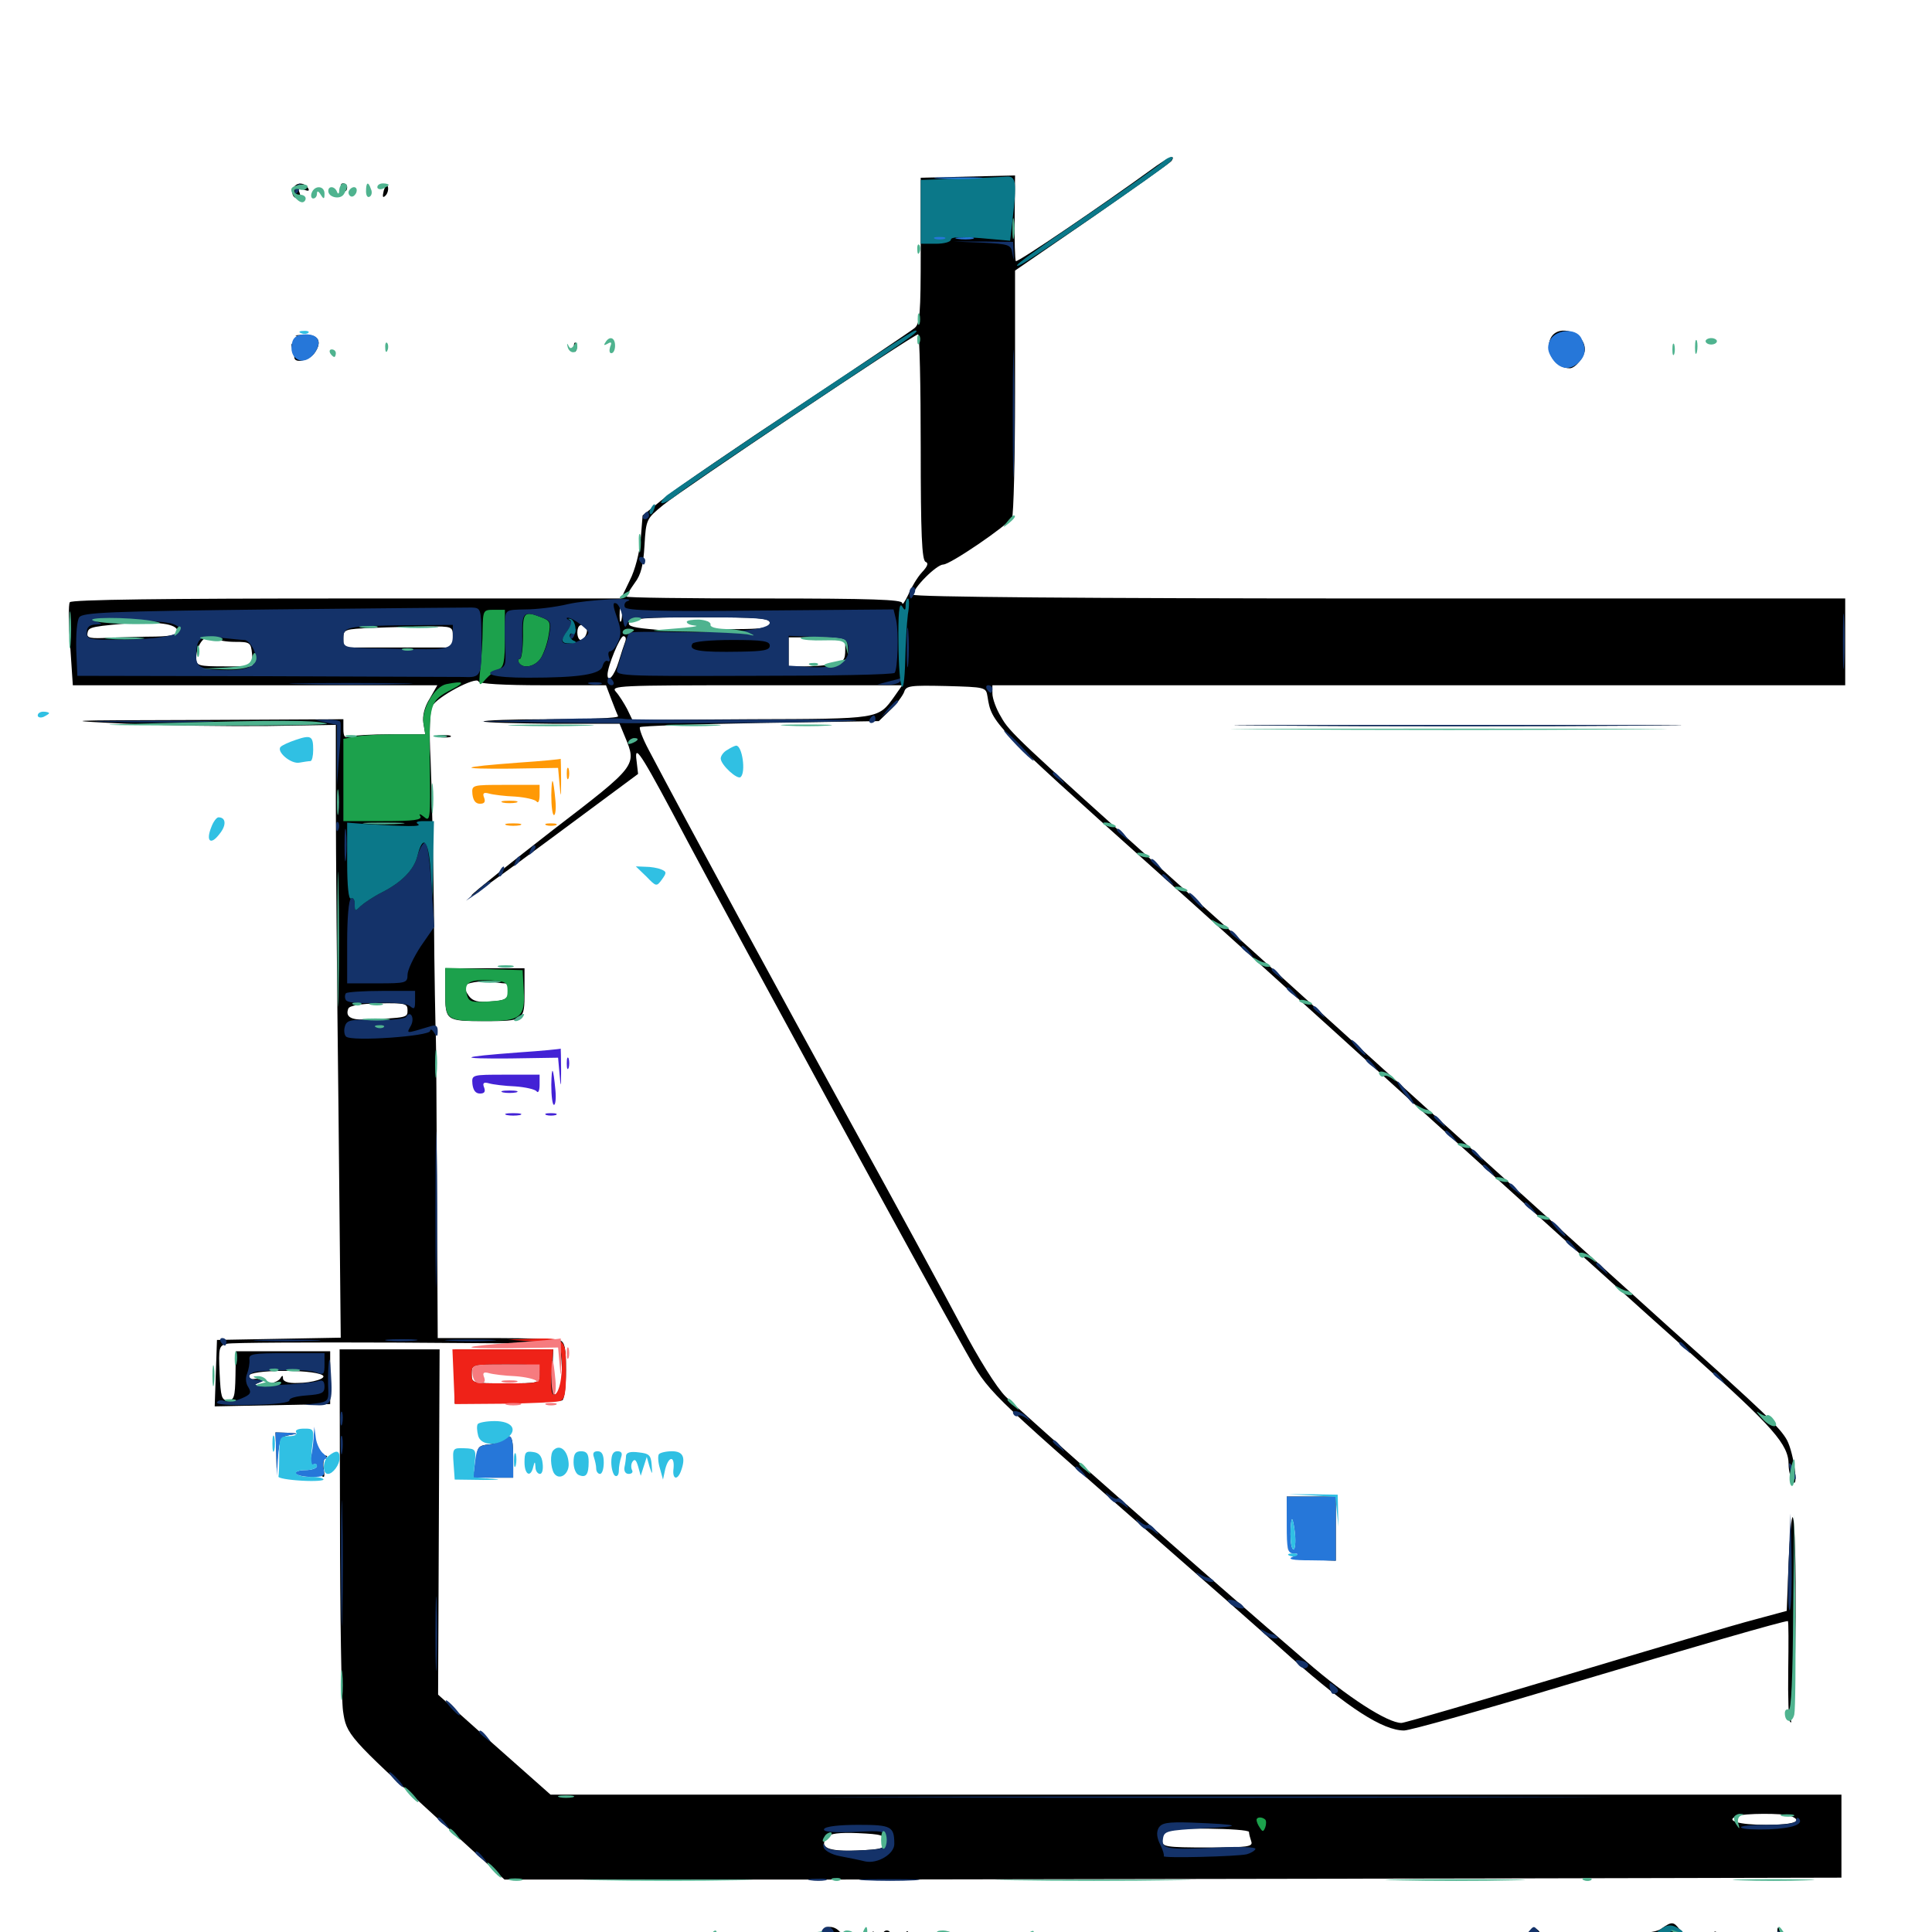 <svg xmlns="http://www.w3.org/2000/svg" viewBox="0 -1000 1000 1000">
	<path fill="#000000" d="M595.703 -912.109C570.703 -893.945 526.758 -864.062 525.781 -864.844C525.391 -865.43 525 -875.586 525.195 -887.5L525.391 -909.18L500.977 -908.594L476.562 -908.008V-870.508C476.562 -836.914 476.172 -832.422 473.242 -830.078C471.289 -828.516 444.336 -810.352 413.086 -789.648C382.031 -769.141 350.977 -747.852 344.531 -742.773L332.617 -733.203L331.641 -721.094C331.055 -714.062 328.711 -704.883 325.977 -699.609L321.484 -690.234H179.492C85.742 -690.234 36.914 -689.648 36.133 -688.281C35.352 -687.109 35.547 -677.148 36.328 -665.82L37.695 -645.312H132.031H226.367L222.461 -638.477C219.727 -634.18 218.555 -629.492 219.141 -625.781L220.117 -619.922H201.953C191.992 -619.922 182.617 -619.336 180.859 -618.75C178.516 -617.773 177.734 -618.75 177.734 -622.656V-627.734L103.125 -627.344C31.445 -627.148 29.883 -627.148 65.43 -625.391C85.938 -624.414 118.555 -624.023 138.281 -624.219L173.828 -624.805V-584.766C173.828 -562.695 174.414 -491.406 175.195 -426.172L176.367 -307.617L144.336 -307.031L112.305 -306.445L111.719 -289.258L111.133 -272.07L141.016 -272.656L170.898 -273.242V-286.914V-300.586H146.484H122.07L121.875 -287.891C121.68 -276.758 121.094 -275.195 117.969 -275.195C114.648 -275.195 114.258 -276.953 113.672 -289.258C113.086 -302.539 113.281 -303.516 117.578 -304.492C120.117 -305.078 159.961 -305.273 206.055 -305.078L290.039 -304.492L290.625 -295.898C291.406 -286.133 289.844 -278.125 287.305 -278.125C286.328 -278.125 285.742 -283.398 285.938 -289.844L286.328 -301.562H260.742H235.352V-287.695V-273.633L262.305 -273.828C276.953 -274.023 290.039 -274.609 291.016 -275.195C292.188 -275.781 292.969 -282.812 292.969 -290.82C292.969 -301.953 292.383 -305.273 289.844 -306.25C288.086 -306.836 273.242 -307.422 256.641 -307.422H226.562L226.172 -382.227C225.977 -423.242 225.781 -459.961 225.586 -463.672C225.391 -467.383 224.805 -496.094 224.609 -527.148C224.219 -558.398 223.438 -594.336 222.852 -607.031C222.07 -621.094 222.461 -632.031 223.633 -634.375C225.977 -639.258 246.68 -650.195 247.656 -647.266C248.047 -646.094 260.352 -645.312 281.055 -645.312H313.672L316.406 -638.086C317.969 -633.984 319.531 -630.078 319.922 -629.297C320.312 -628.32 304.688 -627.734 284.961 -627.734C265.43 -627.734 249.805 -627.148 250.391 -626.562C250.977 -625.977 267.188 -625.586 286.133 -625.391H320.703L323.438 -618.75C329.688 -603.711 329.883 -603.906 286.328 -570.508C264.453 -553.516 245.312 -538.281 243.945 -536.523C242.383 -534.766 261.328 -548.242 285.742 -566.406L330.273 -599.414L329.297 -607.812C328.711 -614.844 332.812 -608.203 356.25 -563.867C383.203 -513.281 477.344 -340.43 499.805 -300.586C511.914 -279.102 509.57 -281.445 594.727 -206.836C619.531 -185.156 652.734 -156.055 668.555 -141.797C697.656 -116.016 715.82 -104.297 726.758 -104.297C729.688 -104.297 767.383 -114.844 810.742 -127.93C877.539 -147.852 922.852 -160.938 925.391 -160.938C925.781 -160.938 925.781 -149.414 925.586 -135.547C925.391 -121.484 925.781 -109.57 926.562 -108.789C927.344 -108.008 927.344 -108.789 926.562 -110.742C925.977 -112.5 926.367 -114.062 927.539 -114.062C929.688 -114.062 930.273 -211.133 927.93 -214.648C927.344 -215.82 926.367 -205.273 925.781 -191.406L924.805 -166.211L908.203 -161.719C899.023 -159.375 854.883 -146.289 809.961 -132.812C764.844 -119.336 726.953 -108.203 725.391 -108.203C718.164 -108.203 697.266 -121.68 676.172 -140.039C626.367 -182.812 527.93 -269.727 520.508 -277.148C515.82 -281.836 506.641 -296.484 497.266 -314.258C488.672 -330.469 463.281 -377.344 440.43 -418.75C405.078 -483.008 355.273 -574.805 335.742 -611.914C332.617 -617.773 330.664 -623.047 331.25 -623.633C331.836 -624.219 359.961 -625.195 393.555 -625.781L454.883 -626.758L460.742 -632.422C464.062 -635.547 467.188 -639.844 467.969 -641.797C468.945 -645.117 471.094 -645.312 489.648 -644.922C510.156 -644.336 510.352 -644.336 511.133 -639.453C513.281 -625.781 513.672 -625.195 595.898 -551.562C616.992 -532.812 679.688 -476.172 735.352 -425.586C791.016 -375.195 854.688 -317.578 876.758 -298.047C917.773 -261.328 925.781 -252.344 925.781 -241.992C925.781 -238.867 926.758 -234.766 927.93 -233.203C931.055 -228.711 928.516 -247.656 925 -254.492C921.484 -260.938 913.477 -268.75 864.258 -312.695C843.945 -331.055 787.695 -381.836 739.258 -425.586C691.016 -469.336 631.25 -523.438 606.445 -545.508C526.758 -617.188 522.461 -621.094 518.164 -628.906C515.625 -633.008 513.672 -638.477 513.672 -641.016V-645.312H734.375H955.078V-667.773V-690.234H713.867C560.156 -690.234 472.656 -691.016 472.656 -692.188C472.656 -695.703 484.766 -707.812 488.281 -707.812C491.797 -707.812 521.094 -727.734 523.828 -732.031C524.609 -733.203 525.391 -762.5 525.391 -797.07V-859.961L565.43 -887.5C587.305 -902.734 605.859 -915.82 606.445 -916.797C608.789 -920.508 604.492 -918.555 595.703 -912.109ZM476.562 -768.555C476.562 -723.633 477.148 -709.961 479.102 -709.18C480.664 -708.594 480.273 -707.031 477.148 -703.711C474.805 -701.172 471.68 -695.898 470.117 -692.188C468.359 -688.477 466.992 -686.523 466.992 -687.891C466.797 -689.648 451.172 -690.234 395.508 -690.234C356.25 -690.234 324.219 -690.625 324.219 -691.211C324.219 -691.797 326.172 -694.922 328.516 -698.242C331.836 -702.539 333.008 -707.617 333.594 -717.773C334.375 -731.25 334.57 -731.445 343.359 -738.672C353.125 -746.68 472.656 -826.758 475.195 -826.953C475.977 -826.953 476.562 -800.586 476.562 -768.555ZM321.68 -679.102C321.094 -677.148 320.703 -678.32 320.703 -681.445C320.703 -684.766 321.094 -686.133 321.68 -684.961C322.07 -683.594 322.07 -680.859 321.68 -679.102ZM63.086 -679.102C65.43 -679.492 63.086 -679.883 57.617 -679.883C52.344 -679.883 50.195 -679.492 53.32 -679.102C56.25 -678.711 60.547 -678.711 63.086 -679.102ZM398.438 -677.539C398.438 -675.195 395.508 -674.609 385.352 -674.414C377.93 -674.414 368.555 -674.023 364.258 -673.633C359.961 -673.242 349.219 -673.438 340.43 -674.023C328.125 -675 324.805 -675.781 325.586 -677.734C326.367 -679.883 333.984 -680.469 362.5 -680.469C393.164 -680.469 398.438 -680.078 398.438 -677.539ZM84.57 -677.148C89.062 -676.562 91.797 -675.195 91.797 -673.438C91.797 -671.484 88.867 -670.703 80.664 -670.508C74.414 -670.508 63.867 -670.117 57.031 -669.922C46.484 -669.336 44.727 -669.727 45.312 -672.461C45.898 -675.586 47.07 -675.781 73.242 -677.93C75.391 -678.125 80.469 -677.734 84.57 -677.148ZM234.375 -670.312V-664.844H206.055H177.734V-669.727C177.734 -674.219 178.32 -674.414 192.969 -675C201.172 -675.391 213.867 -675.586 221.289 -675.781C234.375 -675.781 234.375 -675.781 234.375 -670.312ZM303.32 -675.391C304.883 -673.828 302.734 -668.75 300.586 -668.75C299.609 -668.75 298.828 -670.508 298.828 -672.656C298.828 -676.367 300.977 -677.734 303.32 -675.391ZM112.109 -669.336C112.891 -668.555 117.188 -667.773 121.68 -667.773C129.492 -667.773 129.883 -667.383 130.469 -661.523L131.055 -655.078H116.406C102.734 -655.078 101.562 -655.469 101.562 -659.18C101.562 -667.578 107.812 -673.633 112.109 -669.336ZM323.633 -667.969C323.047 -666.406 321.484 -661.719 320.117 -657.227C317.969 -650.195 314.453 -646.289 314.453 -650.781C314.453 -655.078 320.898 -670.703 322.656 -670.703C323.828 -670.703 324.219 -669.531 323.633 -667.969ZM437.5 -663.867C437.5 -658.398 436.719 -657.422 431.445 -656.25C428.125 -655.664 421.484 -655.078 416.797 -655.078H408.203V-662.5V-670.117H422.852L437.5 -670.312ZM398.047 -666.406C398.633 -668.164 393.945 -668.75 379.102 -668.75C362.695 -668.75 359.375 -668.164 359.375 -665.82C359.375 -663.281 362.305 -662.891 378.32 -663.281C391.211 -663.672 397.461 -664.648 398.047 -666.406ZM462.891 -639.453C454.492 -627.734 455.469 -627.93 388.867 -627.734L327.344 -627.344L324.609 -633.008C323.047 -635.938 320.508 -640.039 318.75 -641.992C316.016 -645.117 319.531 -645.312 391.406 -645.312H466.992ZM210.938 -477.148C210.938 -473.242 210.938 -473.242 188.867 -472.266C181.445 -472.07 178.711 -473.828 180.273 -477.93C180.859 -479.492 186.523 -480.469 196.094 -480.664C209.57 -480.859 210.938 -480.664 210.938 -477.148ZM282.617 -296.484C283.398 -297.07 282.227 -297.656 280.078 -297.461C277.93 -297.461 277.344 -296.875 278.906 -296.289C280.273 -295.703 282.031 -295.898 282.617 -296.484ZM279.297 -288.867C279.297 -283.984 279.102 -283.984 261.719 -283.984C244.336 -283.984 244.141 -283.984 244.141 -288.867C244.141 -293.75 244.336 -293.75 261.719 -293.75C279.102 -293.75 279.297 -293.75 279.297 -288.867ZM166.797 -288.281C169.727 -286.719 161.914 -284.18 153.906 -284.18C149.219 -283.984 146.484 -284.961 146.484 -286.523C146.484 -288.281 146.094 -288.281 144.922 -286.328C143.945 -284.961 139.844 -283.398 135.547 -283.008C129.492 -282.227 128.906 -282.422 132.812 -283.789C136.914 -285.352 135.352 -286.914 130.469 -286.133C129.492 -286.133 128.906 -286.719 128.906 -287.891C128.906 -291.016 161.133 -291.406 166.797 -288.281ZM362.891 -677.148C361.328 -677.734 361.914 -678.32 364.062 -678.32C366.211 -678.516 367.383 -677.93 366.602 -677.344C366.016 -676.758 364.258 -676.562 362.891 -677.148ZM151.758 -902.344C150.586 -899.414 151.953 -897.266 154.492 -897.266C155.469 -897.266 155.664 -898.633 155.078 -900.195C154.102 -902.344 154.688 -902.734 157.422 -901.758C159.766 -900.977 160.352 -901.172 159.375 -902.734C157.422 -905.859 152.93 -905.664 151.758 -902.344ZM176.758 -903.125C177.344 -902.148 178.32 -901.172 178.906 -901.172C179.297 -901.172 179.688 -902.148 179.688 -903.125C179.688 -904.297 178.711 -905.078 177.539 -905.078C176.562 -905.078 176.172 -904.297 176.758 -903.125ZM198.633 -901.367C197.852 -898.047 198.047 -897.266 199.609 -898.828C200.586 -899.805 201.172 -901.953 200.781 -903.32C200.195 -904.883 199.414 -903.906 198.633 -901.367ZM802.734 -825.195C799.219 -818.555 804.883 -809.375 812.5 -809.375C815.43 -809.375 820.312 -815.43 820.312 -819.141C820.312 -827.93 806.836 -832.617 802.734 -825.195ZM156.836 -825.586C164.258 -824.414 163.477 -821.484 156.055 -822.266C151.172 -822.852 150.195 -822.461 151.172 -819.922C151.758 -818.164 152.344 -816.016 152.344 -815.039C152.344 -811.719 159.961 -813.281 162.891 -817.383C166.992 -823.242 164.844 -826.953 157.422 -826.758C151.562 -826.367 151.562 -826.367 156.836 -825.586ZM160.938 -816.797C161.328 -817.578 160.156 -818.359 158.008 -818.359C156.055 -818.359 154.297 -817.578 154.297 -816.797C154.297 -816.016 155.469 -815.234 157.031 -815.234C158.594 -815.234 160.352 -816.016 160.938 -816.797ZM297.07 -819.922C297.07 -817.773 297.656 -817.188 298.242 -818.75C298.828 -820.117 298.633 -821.875 298.047 -822.461C297.461 -823.242 296.875 -822.07 297.07 -819.922ZM660.547 -624.414C609.375 -624.609 651.758 -624.805 754.883 -624.805C858.008 -624.805 900 -624.609 848.047 -624.414C796.094 -624.023 711.719 -624.023 660.547 -624.414ZM227.148 -618.555C225.195 -619.141 226.367 -619.531 229.492 -619.531C232.812 -619.531 234.18 -619.141 233.008 -618.555C231.641 -618.164 228.906 -618.164 227.148 -618.555ZM230.469 -486.328C230.469 -471.68 230.664 -471.484 250.977 -471.484C271.289 -471.484 271.484 -471.68 271.484 -486.328V-498.828H250.977H230.469ZM261.328 -491.016C262.891 -491.016 263.672 -489.258 263.281 -486.719C262.891 -483.008 261.328 -482.031 253.906 -481.641C247.461 -481.055 244.727 -481.836 242.773 -484.375C241.406 -486.328 240.234 -488.477 240.234 -489.258C240.234 -491.211 249.609 -492.773 254.883 -491.797C257.031 -491.406 259.961 -491.016 261.328 -491.016ZM175.977 -213.281C175.977 -164.648 176.758 -120.117 177.539 -114.453C179.297 -102.148 180.078 -101.172 227.734 -57.617L261.133 -27.148H430.859C524.219 -27.344 679.883 -27.539 776.953 -27.734L953.125 -28.125V-49.609V-71.094H618.945H284.961L255.859 -96.875L226.758 -122.852L227.148 -212.305L227.539 -301.562H201.758H175.781ZM926.562 -60.156C933.789 -57.422 928.711 -55.469 914.258 -55.469C900 -55.469 892.773 -57.617 898.828 -59.961C902.539 -61.523 923.047 -61.523 926.562 -60.156ZM646.484 -51.758C646.484 -50.781 647.07 -48.633 647.656 -46.875C648.633 -44.141 645.898 -43.75 625.195 -43.75C603.516 -43.75 601.562 -44.141 601.562 -47.266C601.562 -49.219 602.148 -51.562 602.93 -52.148C604.883 -54.297 646.484 -53.711 646.484 -51.758ZM458.008 -46.68C458.008 -43.164 456.445 -42.773 443.555 -42.188C428.516 -41.602 423.633 -43.75 428.125 -49.219C429.688 -50.977 434.375 -51.562 444.141 -51.172C456.445 -50.586 458.008 -50.195 458.008 -46.68ZM250.586 -261.133C248.633 -261.719 249.805 -262.109 252.93 -262.109C256.25 -262.109 257.617 -261.719 256.445 -261.133C255.078 -260.742 252.344 -260.742 250.586 -261.133ZM163.281 -249.023C163.477 -243.164 164.844 -237.5 166.211 -236.328C167.969 -234.766 168.164 -235.547 167.578 -239.453C166.992 -242.383 167.578 -245.117 168.75 -245.703C169.922 -246.094 169.336 -246.68 167.578 -246.68C165.43 -246.875 164.062 -249.023 163.477 -253.32C162.891 -256.641 162.891 -254.883 163.281 -249.023ZM142.969 -249.414L143.164 -240.039L143.945 -248.242C144.727 -255.273 145.312 -256.445 150 -257.227C154.688 -258.008 154.688 -258.008 149.023 -258.398L142.578 -258.594ZM260.742 -254.883C259.57 -253.906 256.25 -252.734 252.93 -252.344C248.047 -251.953 247.07 -250.781 246.875 -246.68C246.68 -243.75 246.094 -240.039 245.508 -238.281C244.531 -235.547 245.898 -235.156 254.883 -235.156H265.625V-245.898C265.625 -256.445 264.453 -258.594 260.742 -254.883ZM666.406 -211.328L666.797 -197.07L667.383 -210.352L668.164 -223.438H678.516H688.867L689.258 -208.984L689.648 -194.336L679.297 -193.555L668.945 -192.969L680.273 -192.578L691.406 -192.188V-208.789V-225.391H678.711H666.016ZM859.961 -1.758C857.031 0.391 848.633 1.172 827.93 1.758L799.805 2.344L828.32 2.734C855.078 3.125 857.031 3.32 858.008 7.031C858.594 9.18 860.547 11.523 862.305 12.109C866.211 13.672 875 9.961 875 6.836C875 5.273 873.633 5.664 871.484 7.617C866.602 12.109 861.914 11.719 860.742 7.031C859.57 2.344 863.672 -1.367 868.359 0.586C871.68 1.758 871.68 1.562 869.336 -1.367C866.211 -5.469 865.234 -5.469 859.961 -1.758ZM425 0.586C423.242 5.078 428.516 9.961 433.008 8.008C434.961 7.031 437.695 6.641 439.062 6.836C440.234 7.031 441.406 5.664 441.406 3.711C441.406 0.977 441.016 0.781 439.648 2.93C438.281 5.078 437.5 4.688 435.742 1.367C433.008 -3.516 426.758 -4.102 425 0.586ZM791.016 0.195C788.672 3.125 789.453 8.984 792.383 8.984C793.359 8.984 795.117 7.227 796.289 5.273C799.414 0.195 794.727 -4.297 791.016 0.195ZM794.922 3.125C794.922 4.102 794.141 5.078 792.969 5.078C791.992 5.078 791.016 4.102 791.016 3.125C791.016 1.953 791.992 1.172 792.969 1.172C794.141 1.172 794.922 1.953 794.922 3.125ZM919.922 1.367C919.922 4.688 919.336 5.273 918.164 3.516C916.992 1.367 916.211 1.562 915.234 4.297C914.648 6.055 914.453 8.008 915.039 8.594C915.625 9.18 916.016 8.789 916.016 7.617C916.016 6.445 917.578 5.859 919.727 6.445C924.609 7.617 925.977 4.883 922.656 0.195C920.117 -3.32 919.922 -3.32 919.922 1.367ZM451.758 2.734C451.758 5.078 452.734 7.031 453.516 7.031C455.664 7.031 455.469 4.688 453.125 1.172C451.758 -1.172 451.367 -0.781 451.758 2.734ZM457.031 1.172C457.031 2.148 458.008 3.125 458.984 3.125C460.156 3.125 460.938 2.148 460.938 1.172C460.938 0 460.156 -0.781 458.984 -0.781C458.008 -0.781 457.031 0 457.031 1.172ZM468.75 2.344C468.75 5.078 468.359 5.469 466.992 3.32C466.016 1.758 464.844 1.562 464.062 2.734C463.477 3.711 464.258 5.273 465.82 5.859C468.945 7.031 472.266 2.148 469.922 -0.195C469.336 -0.977 468.75 0.195 468.75 2.344ZM886.133 1.758C885.742 2.93 885.938 5.859 886.719 8.008C887.891 11.328 888.086 11.133 889.062 6.445C890.039 0.977 887.891 -2.734 886.133 1.758ZM892.578 3.125C892.578 4.102 893.945 4.492 895.508 3.906C897.07 3.125 898.438 2.344 898.438 1.953C898.438 1.562 897.07 1.172 895.508 1.172C893.945 1.172 892.578 1.953 892.578 3.125ZM900.977 4.102C900.391 5.859 900.391 7.617 900.781 8.203C901.367 8.789 902.344 7.422 902.93 5.078C904.102 0.586 902.734 -0.195 900.977 4.102ZM906.25 1.953C906.25 2.344 907.617 3.32 909.375 3.906C910.938 4.492 911.719 4.297 911.133 3.125C909.961 1.172 906.25 0.391 906.25 1.953ZM927.93 4.492C927.734 6.836 926.562 9.18 925.391 9.57C923.438 10.352 923.438 10.742 925.391 10.742C928.32 10.938 930.469 6.25 929.102 2.734C928.516 1.367 927.93 2.148 927.93 4.492ZM933.008 5.078C932.422 7.227 932.812 9.57 933.789 10.156C934.766 10.742 935.547 8.984 935.547 6.25C935.547 0.195 934.375 -0.391 933.008 5.078ZM444.336 5.078C443.75 6.25 444.531 6.445 446.094 5.859C449.609 4.492 450.195 3.125 447.461 3.125C446.289 3.125 444.922 3.906 444.336 5.078Z"/>
	<path fill="#ff9906" d="M268.555 -605.273C237.305 -602.93 235.938 -601.953 264.062 -602.148L288.867 -602.539L289.648 -593.75C290.234 -586.523 290.43 -586.914 290.43 -596.289C290.43 -602.344 290.234 -607.227 290.234 -607.227C290.039 -607.031 280.469 -606.055 268.555 -605.273ZM294.336 -597.266C294.727 -598.438 294.727 -600.781 294.336 -602.148C293.75 -603.32 293.359 -602.344 293.359 -599.609C293.359 -596.875 293.75 -595.898 294.336 -597.266ZM285.352 -588.477C285.352 -582.812 285.938 -578.125 286.719 -578.125C287.5 -578.125 287.891 -581.445 287.5 -585.547C286.328 -598.047 285.547 -599.023 285.352 -588.477ZM244.531 -588.867C244.922 -585.742 246.094 -583.984 248.438 -583.984C250.781 -583.984 251.367 -584.961 250.586 -587.109C249.609 -589.453 250.391 -590.039 253.125 -589.258C255.078 -588.672 261.328 -587.891 266.602 -587.695C272.07 -587.305 276.953 -586.133 277.734 -585.156C278.516 -583.984 279.297 -585.352 279.297 -588.477V-593.75H261.719C244.141 -593.75 244.141 -593.75 244.531 -588.867ZM262.305 -590.43C263.477 -591.016 262.109 -591.406 258.789 -591.406C255.664 -591.406 254.492 -591.016 256.445 -590.43C258.203 -590.039 260.938 -590.039 262.305 -590.43ZM275 -590.43C276.758 -591.016 275.195 -591.406 271.484 -591.406C267.773 -591.406 266.211 -591.016 268.164 -590.43C269.922 -590.039 273.047 -590.039 275 -590.43ZM260.352 -584.57C258.398 -585.156 259.961 -585.547 263.672 -585.547C267.383 -585.547 268.945 -585.156 267.188 -584.57C265.234 -584.18 262.109 -584.18 260.352 -584.57ZM262.305 -572.852C260.352 -573.438 261.914 -573.828 265.625 -573.828C269.336 -573.828 270.898 -573.438 269.141 -572.852C267.188 -572.461 264.062 -572.461 262.305 -572.852ZM282.812 -572.852C281.445 -573.438 282.422 -573.828 285.156 -573.828C287.891 -573.828 288.867 -573.438 287.695 -572.852C286.328 -572.461 283.984 -572.461 282.812 -572.852Z"/>
	<path fill="#ef2218" d="M276.367 -305.664L290.039 -304.492L290.625 -297.852C291.602 -288.867 289.453 -278.125 286.719 -278.125C285.352 -278.125 284.961 -282.227 285.547 -289.844L286.328 -301.562H260.352H234.18L234.766 -287.5L235.352 -273.242L260.938 -273.438C275.195 -273.633 288.086 -274.219 289.844 -274.805C292.383 -275.781 292.969 -278.906 292.969 -290.625C292.969 -307.422 292.773 -307.617 274.805 -307.031L262.695 -306.641ZM279.297 -288.867C279.297 -283.984 279.102 -283.984 261.719 -283.984C244.336 -283.984 244.141 -283.984 244.141 -288.867C244.141 -293.75 244.336 -293.75 261.719 -293.75C279.102 -293.75 279.297 -293.75 279.297 -288.867Z"/>
	<path fill="#1ca14c" d="M249.805 -674.219C249.805 -668.555 249.219 -659.57 248.633 -654.102C247.656 -644.531 247.852 -644.336 251.367 -648.438C253.32 -650.586 256.25 -652.93 258.008 -653.516C260.742 -654.492 261.328 -657.617 261.328 -669.531V-684.375H255.664C250.195 -684.375 250 -684.18 249.805 -674.219ZM270.703 -670.703C270.703 -664.258 269.922 -658.984 269.141 -658.984C268.164 -658.984 267.969 -658.203 268.555 -657.031C270.703 -653.516 277.148 -654.883 280.078 -659.57C281.445 -661.914 283.398 -667.188 283.984 -671.289C285.156 -677.93 284.766 -678.711 280.273 -680.469C271.289 -683.984 270.508 -683.203 270.703 -670.703ZM231.055 -645.898C225 -644.727 218.164 -633.008 219.141 -625.781L220.117 -619.922H205.078C196.68 -619.922 187.109 -619.336 183.789 -618.75L177.734 -617.578V-596.289V-575H198.438C214.258 -575 218.555 -575.586 217.578 -577.539C216.602 -578.906 217.383 -578.906 219.531 -577.148C222.656 -574.414 222.852 -575.977 222.461 -603.906C222.07 -636.523 222.266 -637.109 234.18 -643.359C241.016 -646.875 240.039 -647.656 231.055 -645.898ZM230.469 -486.523C230.469 -471.875 230.859 -471.484 252.148 -471.484C269.336 -471.484 271.875 -473.633 271.094 -487.109L270.508 -497.852L250.586 -498.438L230.469 -499.023ZM262.695 -487.109C262.695 -482.617 261.914 -482.227 252.734 -481.641C243.75 -481.055 242.578 -481.445 241.602 -485.547C240.039 -491.406 243.164 -493.164 253.906 -492.578C261.914 -491.992 262.695 -491.602 262.695 -487.109ZM650.391 -58.008C650.391 -57.031 651.172 -55.273 652.148 -53.906C653.516 -51.758 653.906 -51.758 654.883 -54.102C655.469 -55.664 655.469 -57.617 654.883 -58.203C653.125 -59.766 650.391 -59.57 650.391 -58.008Z"/>
	<path fill="#143269" d="M153.32 -902.93C152.539 -901.758 152.344 -900.586 152.93 -900C153.32 -899.414 154.297 -900.391 154.883 -902.148C156.25 -905.469 155.078 -906.055 153.32 -902.93ZM508.203 -874.414C522.461 -873.633 523.242 -873.438 524.023 -868.75C524.805 -864.648 524.805 -864.648 524.609 -869.336L524.414 -874.805L508.789 -875H493.164ZM524.219 -785.938C524.219 -756.445 524.609 -744.336 524.805 -759.18C525.195 -773.828 525.195 -798.047 524.805 -812.891C524.609 -827.539 524.219 -815.43 524.219 -785.938ZM333.008 -733.203C332.422 -732.227 332.812 -731.25 333.789 -731.25C334.961 -731.25 335.938 -732.227 335.938 -733.203C335.938 -734.375 335.547 -735.156 335.156 -735.156C334.57 -735.156 333.594 -734.375 333.008 -733.203ZM331.055 -709.766C331.641 -708.789 332.617 -707.812 333.203 -707.812C333.594 -707.812 333.984 -708.789 333.984 -709.766C333.984 -710.938 333.008 -711.719 331.836 -711.719C330.859 -711.719 330.469 -710.938 331.055 -709.766ZM470.703 -693.164C470.703 -691.602 471.094 -690.234 471.484 -690.234C471.875 -690.234 472.656 -691.602 473.438 -693.164C474.023 -694.727 473.633 -696.094 472.656 -696.094C471.484 -696.094 470.703 -694.727 470.703 -693.164ZM293.945 -687.305C287.5 -685.742 277.539 -684.57 272.07 -684.57C261.719 -684.375 261.719 -684.375 261.328 -678.125C261.133 -674.609 261.328 -667.969 261.523 -663.281C261.914 -656.055 261.523 -654.688 258.008 -653.711C248.438 -651.172 255.273 -649.219 273.242 -649.219C300.195 -649.219 310.938 -650.977 311.914 -655.273C312.5 -657.422 313.672 -658.398 314.648 -657.812C315.625 -657.227 315.82 -658.203 315.234 -659.766C314.648 -661.523 314.844 -662.891 315.82 -662.891C316.992 -662.891 318.75 -665.039 319.922 -667.773C321.68 -671.484 321.484 -674.414 319.336 -680.469C317.188 -686.523 316.992 -688.477 318.945 -687.695C320.117 -687.305 321.68 -683.984 322.266 -680.273C323.047 -675.391 323.633 -674.414 324.609 -677.148C325.977 -680.078 329.688 -680.469 362.305 -680.469C391.797 -680.469 398.438 -679.883 398.438 -677.734C398.438 -674.023 379.883 -672.266 349.805 -672.852C336.914 -673.047 325.977 -673.047 325.586 -672.461C325 -671.68 321.484 -661.133 319.531 -654.102C318.359 -650 318.75 -650 390.039 -650.195C429.688 -650.195 462.5 -650.781 463.086 -651.758C464.648 -653.906 465.234 -672.266 463.867 -678.906L462.5 -684.57L393.359 -683.984C341.016 -683.398 324.023 -683.984 323.438 -685.742C322.852 -686.914 323.438 -688.477 324.805 -688.867C331.055 -691.016 304.102 -689.648 293.945 -687.305ZM313.867 -687.109C314.648 -687.695 313.477 -688.281 311.328 -688.086C309.18 -688.086 308.594 -687.5 310.156 -686.914C311.523 -686.328 313.281 -686.523 313.867 -687.109ZM280.273 -680.469C285.156 -678.711 285.547 -677.734 284.18 -671.094C283.594 -667.188 281.641 -661.914 280.078 -659.57C277.148 -654.883 270.703 -653.516 268.555 -657.031C267.969 -658.203 268.164 -658.984 268.945 -658.984C269.922 -658.984 270.508 -664.258 270.312 -670.703C270.117 -683.203 270.898 -683.984 280.273 -680.469ZM300.781 -676.562C305.469 -672.656 305.664 -672.461 301.953 -669.727C297.852 -666.602 291.016 -665.82 291.016 -668.359C291.016 -669.141 292.383 -671.68 293.945 -674.023C296.289 -677.148 296.289 -678.32 294.336 -679.102C293.164 -679.688 292.969 -680.273 293.945 -680.273C295.117 -680.273 298.047 -678.711 300.781 -676.562ZM390.039 -671.484C390.82 -672.07 389.648 -672.656 387.5 -672.461C385.352 -672.461 384.766 -671.875 386.328 -671.289C387.695 -670.703 389.453 -670.898 390.039 -671.484ZM439.062 -665.43C440.234 -657.617 433.984 -654.102 420.508 -654.688L408.203 -655.469V-663.086V-670.898L423.438 -670.312C437.305 -669.727 438.477 -669.336 439.062 -665.43ZM398.438 -665.82C398.438 -663.477 395.312 -662.891 383.398 -662.695C361.719 -662.305 356.25 -663.281 358.398 -666.797C358.984 -667.969 368.164 -668.75 379.102 -668.75C394.922 -668.75 398.438 -668.164 398.438 -665.82ZM295.898 -672.461C295.117 -671.289 294.922 -670.117 295.508 -669.531C295.898 -668.945 296.875 -669.922 297.461 -671.68C298.828 -675 297.656 -675.586 295.898 -672.461ZM953.906 -667.773C953.906 -654.883 954.102 -649.805 954.492 -656.641C954.883 -663.281 954.883 -673.828 954.492 -680.078C954.102 -686.133 953.906 -680.664 953.906 -667.773ZM141.016 -684.57C56.641 -683.594 42.578 -683.008 41.016 -680.469C39.844 -678.906 39.258 -671.484 39.453 -663.867L40.039 -650.195L137.695 -650C191.406 -649.805 237.109 -649.609 239.258 -649.609C249.219 -649.219 249.414 -649.414 249.219 -670.703C249.023 -684.961 248.828 -685.352 244.141 -685.547C241.406 -685.547 195.117 -685.156 141.016 -684.57ZM88.477 -677.344C91.406 -676.562 93.555 -675 93.164 -673.828C92.188 -670.898 80.273 -668.945 61.133 -668.945C46.094 -668.75 44.922 -669.141 44.922 -672.656C44.922 -675.391 46.289 -676.562 49.414 -676.758C53.516 -676.953 53.516 -676.953 48.828 -678.711C43.359 -680.664 79.102 -679.297 88.477 -677.344ZM234.375 -670.898C234.375 -664.453 231.836 -663.672 214.844 -664.062C208.984 -664.062 198.242 -664.453 191.016 -664.453C178.32 -664.844 177.734 -665.039 177.734 -669.531C177.734 -675.586 179.102 -675.977 209.57 -676.367L234.375 -676.562ZM126.562 -668.75C127.93 -668.75 129.883 -666.602 131.25 -663.867C134.57 -656.445 130.469 -653.125 118.164 -653.125C104.688 -653.125 101.562 -654.492 101.562 -659.961C101.562 -669.727 103.32 -671.094 114.062 -669.922C119.531 -669.336 125.195 -668.75 126.562 -668.75ZM469.336 -664.844C469.336 -655.664 469.727 -651.953 470.117 -656.641C470.508 -661.133 470.508 -668.555 470.117 -673.242C469.727 -677.734 469.336 -674.023 469.336 -664.844ZM314.453 -647.266C314.453 -646.289 315.43 -645.312 316.602 -645.312C317.578 -645.312 317.969 -646.289 317.383 -647.266C316.797 -648.438 315.82 -649.219 315.234 -649.219C314.844 -649.219 314.453 -648.438 314.453 -647.266ZM459.961 -647.266L454.102 -645.703L459.375 -645.508C462.305 -645.508 465.234 -646.289 465.82 -647.266C466.406 -648.438 466.797 -649.023 466.406 -649.023C466.016 -648.828 463.281 -648.047 459.961 -647.266ZM155.859 -645.898C141.602 -646.094 153.125 -646.484 181.641 -646.484C210.156 -646.484 221.68 -646.094 207.617 -645.898C193.359 -645.508 169.922 -645.508 155.859 -645.898ZM305.273 -645.898C303.32 -646.484 304.492 -646.875 307.617 -646.875C310.938 -646.875 312.305 -646.484 311.133 -645.898C309.766 -645.508 307.031 -645.508 305.273 -645.898ZM510.742 -643.359C511.328 -642.383 512.305 -641.406 512.891 -641.406C513.281 -641.406 513.672 -642.383 513.672 -643.359C513.672 -644.531 512.695 -645.312 511.523 -645.312C510.547 -645.312 510.156 -644.531 510.742 -643.359ZM459.766 -633.203L456.055 -628.711L460.547 -632.422C464.648 -635.938 465.82 -637.5 464.258 -637.5C463.867 -637.5 461.914 -635.547 459.766 -633.203ZM285.156 -627.734C305.078 -628.32 322.07 -628.32 323.047 -627.93C324.023 -627.539 351.562 -627.344 384.57 -627.539C417.383 -627.734 443.75 -627.539 443.359 -627.148C442.188 -625.977 334.57 -625.195 285.156 -625.977L249.023 -626.562ZM450.195 -627.734C449.609 -626.758 450 -625.781 450.977 -625.781C452.148 -625.781 453.125 -626.758 453.125 -627.734C453.125 -628.906 452.734 -629.688 452.344 -629.688C451.758 -629.688 450.781 -628.906 450.195 -627.734ZM55.273 -626.367C41.406 -626.562 52.734 -626.953 80.078 -626.953C107.422 -626.953 118.75 -626.562 105.078 -626.367C91.211 -625.977 68.945 -625.977 55.273 -626.367ZM168.75 -625.977L174.414 -624.805V-609.18V-593.555L175.586 -609.18C176.367 -617.773 176.562 -625.391 176.172 -626.367C175.781 -627.148 172.656 -627.539 169.336 -627.539L163.086 -627.344ZM660.547 -624.414C609.375 -624.609 651.758 -624.805 754.883 -624.805C858.008 -624.805 900 -624.609 848.047 -624.414C796.094 -624.023 711.719 -624.023 660.547 -624.414ZM526.367 -614.062C530.469 -609.766 534.375 -606.25 534.961 -606.25C535.547 -606.25 532.422 -609.766 528.32 -614.062C524.219 -618.359 520.312 -621.875 519.727 -621.875C519.141 -621.875 522.266 -618.359 526.367 -614.062ZM544.922 -599.609C544.922 -599.219 546.484 -597.656 548.438 -596.289C551.367 -593.75 551.562 -593.945 549.023 -597.07C546.484 -600.195 544.922 -601.172 544.922 -599.609ZM174.023 -571.875C174.023 -569.727 174.609 -569.141 175.195 -570.703C175.781 -572.07 175.586 -573.828 175 -574.414C174.414 -575.195 173.828 -574.023 174.023 -571.875ZM178.32 -562.305C178.32 -554.883 178.711 -551.953 179.102 -556.055C179.492 -559.961 179.492 -566.211 179.102 -569.727C178.711 -573.047 178.32 -569.922 178.32 -562.305ZM578.125 -570.312C578.125 -569.922 579.688 -568.359 581.641 -566.992C584.57 -564.453 584.766 -564.648 582.227 -567.773C579.688 -570.898 578.125 -571.875 578.125 -570.312ZM219.531 -563.672C218.359 -562.891 216.797 -559.766 216.016 -556.836C214.258 -549.805 208.008 -543.359 197.656 -538.086C193.359 -535.938 188.477 -532.617 186.719 -531.055C183.789 -528.125 183.594 -528.125 183.594 -532.031C183.594 -534.375 182.812 -535.547 181.641 -534.961C180.469 -534.18 179.688 -524.609 179.688 -512.305V-491.016H195.312C210.156 -491.016 210.938 -491.211 210.938 -495.508C210.938 -497.852 214.062 -504.492 217.773 -510.156L224.805 -520.312L223.242 -542.773C222.07 -558.203 221.094 -564.648 219.531 -563.672ZM274.609 -559.961C273.438 -557.227 273.633 -557.031 275.586 -558.789C276.953 -560.156 277.539 -561.719 276.953 -562.305C276.367 -562.891 275.195 -561.914 274.609 -559.961ZM266.797 -554.102C265.625 -551.367 265.82 -551.172 267.773 -552.93C269.141 -554.297 269.727 -555.859 269.141 -556.445C268.555 -557.031 267.383 -556.055 266.797 -554.102ZM595.703 -554.688C595.703 -554.297 597.266 -552.734 599.219 -551.367C602.148 -548.828 602.344 -549.023 599.805 -552.148C597.266 -555.273 595.703 -556.25 595.703 -554.688ZM258.789 -549.414C258.008 -548.242 257.812 -547.07 258.398 -546.484C258.789 -545.898 259.766 -546.875 260.352 -548.633C261.719 -551.953 260.547 -552.539 258.789 -549.414ZM601.562 -546.875C601.562 -546.484 603.125 -544.922 605.078 -543.555C608.008 -541.016 608.203 -541.211 605.664 -544.336C603.125 -547.461 601.562 -548.438 601.562 -546.875ZM246.68 -538.672L241.211 -533.789L247.656 -538.086C250.977 -540.625 253.906 -542.773 253.906 -543.164C253.906 -544.727 251.758 -543.359 246.68 -538.672ZM618.164 -533.984C620.117 -531.836 622.07 -530.078 622.656 -530.078C623.242 -530.078 622.07 -531.836 620.117 -533.984C618.164 -536.133 616.211 -537.891 615.625 -537.891C615.039 -537.891 616.211 -536.133 618.164 -533.984ZM636.719 -517.578C636.719 -517.188 638.281 -515.625 640.234 -514.258C643.164 -511.719 643.359 -511.914 640.82 -515.039C638.281 -518.164 636.719 -519.141 636.719 -517.578ZM642.578 -509.766C642.578 -509.375 644.141 -507.812 646.094 -506.445C649.023 -503.906 649.219 -504.102 646.68 -507.227C644.141 -510.352 642.578 -511.328 642.578 -509.766ZM658.203 -498.047C658.203 -497.656 659.766 -496.094 661.719 -494.727C664.648 -492.188 664.844 -492.383 662.305 -495.508C659.766 -498.633 658.203 -499.609 658.203 -498.047ZM666.016 -488.281C666.016 -487.891 667.578 -486.328 669.531 -484.961C672.461 -482.422 672.656 -482.617 670.117 -485.742C667.578 -488.867 666.016 -489.844 666.016 -488.281ZM179.102 -485.938C178.516 -485.352 178.32 -483.789 178.906 -482.617C179.492 -481.055 184.57 -480.469 194.531 -480.859C203.906 -481.25 210.156 -480.664 212.109 -479.297C214.453 -477.344 214.844 -477.734 214.844 -482.031V-487.109H197.656C188.086 -487.109 179.883 -486.523 179.102 -485.938ZM679.688 -478.516C679.688 -478.125 681.25 -476.562 683.203 -475.195C686.133 -472.656 686.328 -472.852 683.789 -475.977C681.25 -479.102 679.688 -480.078 679.688 -478.516ZM210.156 -473.633C209.375 -472.656 202.344 -471.875 194.336 -472.07C181.641 -472.461 179.492 -472.07 178.516 -468.75C177.93 -466.797 178.125 -464.453 179.102 -463.477C181.836 -460.742 222.656 -463.672 222.656 -466.406C222.656 -467.578 223.633 -467.188 224.609 -465.625C226.172 -463.086 226.562 -463.281 226.562 -466.406C226.562 -469.141 225.586 -469.727 222.656 -468.75C209.57 -464.844 210.352 -464.844 212.695 -469.141C214.844 -473.242 212.305 -477.344 210.156 -473.633ZM197.852 -468.164C199.023 -468.75 198.047 -469.141 195.312 -469.141C192.578 -469.141 191.602 -468.75 192.969 -468.164C194.141 -467.773 196.484 -467.773 197.852 -468.164ZM702.148 -457.812C704.102 -455.664 706.055 -453.906 706.641 -453.906C707.227 -453.906 706.055 -455.664 704.102 -457.812C702.148 -459.961 700.195 -461.719 699.609 -461.719C699.023 -461.719 700.195 -459.961 702.148 -457.812ZM707.031 -451.172C707.031 -450.781 708.594 -449.219 710.547 -447.852C713.477 -445.312 713.672 -445.508 711.133 -448.633C708.594 -451.758 707.031 -452.734 707.031 -451.172ZM726.562 -434.375C728.906 -431.25 731.25 -428.516 731.641 -428.516C732.227 -428.516 730.859 -431.25 728.516 -434.375C726.172 -437.695 723.828 -440.234 723.438 -440.234C722.852 -440.234 724.219 -437.695 726.562 -434.375ZM225.391 -373.828C225.391 -337.891 225.781 -323.047 225.977 -341.211C226.367 -359.18 226.367 -388.477 225.977 -406.641C225.781 -424.609 225.391 -409.766 225.391 -373.828ZM742.188 -421.875C742.188 -421.484 743.75 -419.922 745.703 -418.555C748.633 -416.016 748.828 -416.211 746.289 -419.336C743.75 -422.461 742.188 -423.438 742.188 -421.875ZM748.047 -414.062C748.047 -413.672 749.609 -412.109 751.562 -410.742C754.492 -408.203 754.688 -408.398 752.148 -411.523C749.609 -414.648 748.047 -415.625 748.047 -414.062ZM761.719 -404.297C761.719 -403.906 763.281 -402.344 765.234 -400.977C768.164 -398.438 768.359 -398.633 765.82 -401.758C763.281 -404.883 761.719 -405.859 761.719 -404.297ZM767.578 -396.484C767.578 -396.094 769.141 -394.531 771.094 -393.164C774.023 -390.625 774.219 -390.82 771.68 -393.945C769.141 -397.07 767.578 -398.047 767.578 -396.484ZM781.25 -386.719C781.25 -386.328 782.812 -384.766 784.766 -383.398C787.695 -380.859 787.891 -381.055 785.352 -384.18C782.812 -387.305 781.25 -388.281 781.25 -386.719ZM789.062 -376.953C789.062 -376.562 790.625 -375 792.578 -373.633C795.508 -371.094 795.703 -371.289 793.164 -374.414C790.625 -377.539 789.062 -378.516 789.062 -376.953ZM805.664 -364.062C807.617 -361.914 809.57 -360.156 810.156 -360.156C810.742 -360.156 809.57 -361.914 807.617 -364.062C805.664 -366.211 803.711 -367.969 803.125 -367.969C802.539 -367.969 803.711 -366.211 805.664 -364.062ZM810.547 -357.422C810.547 -357.031 812.109 -355.469 814.062 -354.102C816.992 -351.562 817.188 -351.758 814.648 -354.883C812.109 -358.008 810.547 -358.984 810.547 -357.422ZM826.172 -345.703C826.172 -345.312 827.734 -343.75 829.688 -342.383C832.617 -339.844 832.812 -340.039 830.273 -343.164C827.734 -346.289 826.172 -347.266 826.172 -345.703ZM114.258 -305.469C114.844 -304.492 115.82 -303.516 116.406 -303.516C116.797 -303.516 117.188 -304.492 117.188 -305.469C117.188 -306.641 116.211 -307.422 115.039 -307.422C114.062 -307.422 113.672 -306.641 114.258 -305.469ZM134.375 -306.055C126.562 -306.25 132.812 -306.641 148.438 -306.641C164.062 -306.641 170.312 -306.25 162.695 -306.055C154.883 -305.664 141.992 -305.664 134.375 -306.055ZM200.586 -306.055C197.266 -306.445 200.586 -306.836 208.008 -306.836C215.625 -306.836 218.359 -306.445 214.258 -306.055C210.352 -305.664 204.102 -305.664 200.586 -306.055ZM233.008 -306.055C226.758 -306.445 231.445 -306.641 243.164 -306.641C255.078 -306.641 260.156 -306.445 254.492 -306.055C248.828 -305.664 239.258 -305.664 233.008 -306.055ZM869.141 -304.688C869.141 -304.297 870.703 -302.734 872.656 -301.367C875.586 -298.828 875.781 -299.023 873.242 -302.148C870.703 -305.273 869.141 -306.25 869.141 -304.688ZM129.102 -296.289C129.297 -294.336 128.711 -291.211 127.93 -289.062C126.953 -286.914 127.148 -283.984 128.516 -282.031C130.273 -279.102 129.688 -278.125 125 -276.172C121.875 -274.805 117.969 -274.219 116.211 -274.805C114.648 -275.586 112.891 -275.195 112.305 -274.219C111.523 -273.047 118.75 -272.461 130.664 -272.852C142.188 -273.047 150 -274.023 149.805 -275.195C149.609 -276.367 153.516 -277.344 158.789 -277.734C166.406 -278.32 167.969 -278.906 167.969 -282.227C167.969 -285.156 166.992 -285.938 164.648 -285.156C158.203 -283.398 127.734 -282.031 132.812 -283.789C137.5 -285.547 137.5 -285.547 133.398 -285.742C126.953 -285.938 127.93 -289.844 134.375 -290.234C150.586 -291.211 159.57 -291.016 163.672 -289.648C167.578 -288.086 167.969 -288.672 167.969 -293.75V-299.609H148.242C130.664 -299.609 128.711 -299.219 129.102 -296.289ZM170.117 -293.75C169.727 -290.039 169.727 -284.18 169.922 -280.664C170.117 -275 169.531 -274.414 163.672 -273.633L157.227 -272.852L163.672 -272.656C171.484 -272.266 172.266 -274.023 171.289 -289.062C170.898 -296.68 170.508 -298.242 170.117 -293.75ZM886.719 -289.062C886.719 -288.672 888.281 -287.109 890.234 -285.742C893.164 -283.203 893.359 -283.398 890.82 -286.523C888.281 -289.648 886.719 -290.625 886.719 -289.062ZM176.172 -265.43C176.172 -262.305 176.562 -261.133 177.148 -263.086C177.539 -264.844 177.539 -267.578 177.148 -268.945C176.562 -270.117 176.172 -268.75 176.172 -265.43ZM524.609 -267.969C525.195 -266.992 526.367 -266.602 526.953 -267.188C527.539 -267.773 529.297 -267.188 531.055 -266.016C533.594 -264.062 533.789 -264.062 531.836 -266.406C528.906 -269.531 522.852 -270.898 524.609 -267.969ZM176.367 -251.758C176.367 -247.461 176.758 -245.898 177.148 -248.438C177.539 -250.781 177.539 -254.297 177.148 -256.25C176.562 -258.008 176.172 -256.055 176.367 -251.758ZM544.922 -253.906C544.922 -253.516 546.484 -251.953 548.438 -250.586C551.367 -248.047 551.562 -248.242 549.023 -251.367C546.484 -254.492 544.922 -255.469 544.922 -253.906ZM176.562 -191.211C176.562 -162.305 176.953 -150 177.148 -164.258C177.539 -178.32 177.539 -202.148 177.148 -216.992C176.953 -231.836 176.562 -220.312 176.562 -191.211ZM925.977 -241.992C926.172 -238.281 929.492 -232.031 929.492 -235.156C929.492 -236.719 928.711 -239.453 927.734 -241.016C926.758 -242.578 925.977 -243.164 925.977 -241.992ZM556.641 -240.234C556.641 -239.844 558.203 -238.281 560.156 -236.914C563.086 -234.375 563.281 -234.57 560.742 -237.695C558.203 -240.82 556.641 -241.797 556.641 -240.234ZM574.023 -224.805C575.586 -223.047 577.148 -221.875 577.734 -222.461C578.32 -223.047 580.078 -222.266 581.836 -220.898C584.57 -218.75 584.57 -218.945 582.227 -222.07C580.664 -223.828 579.102 -225 578.516 -224.414C577.93 -223.828 576.172 -224.609 574.414 -225.977C571.68 -228.125 571.68 -227.93 574.023 -224.805ZM925.781 -190.82C925.195 -176.562 925.586 -165.625 926.367 -166.602C927.148 -167.383 927.539 -179.102 927.344 -192.383L926.758 -216.602ZM589.648 -211.133C591.211 -209.375 592.773 -208.203 593.359 -208.789C593.945 -209.375 595.703 -208.594 597.461 -207.227C600.195 -205.078 600.195 -205.273 597.852 -208.398C596.289 -210.156 594.727 -211.328 594.141 -210.742C593.555 -210.156 591.797 -210.938 590.039 -212.305C587.305 -214.453 587.305 -214.258 589.648 -211.133ZM620.508 -184.375C618.555 -186.328 618.75 -186.523 621.094 -185.156C622.656 -184.18 624.609 -183.398 625.391 -183.398C625.977 -183.398 627.148 -182.812 627.93 -182.031C628.711 -181.445 627.93 -181.055 626.172 -181.25C624.414 -181.445 621.875 -182.812 620.508 -184.375ZM225.391 -154.102C225.391 -136.914 225.781 -130.078 225.977 -139.062C226.367 -148.047 226.367 -162.109 225.977 -170.312C225.781 -178.516 225.391 -171.289 225.391 -154.102ZM636.523 -170.117C637.695 -168.945 640.039 -167.773 641.797 -167.578C644.141 -167.188 644.531 -167.578 642.773 -169.336C641.602 -170.508 639.258 -171.68 637.5 -171.875C635.156 -172.266 634.766 -171.875 636.523 -170.117ZM653.711 -155.078C655.078 -153.516 657.617 -152.148 659.375 -151.953C661.133 -151.758 661.914 -152.148 661.133 -152.734C660.352 -153.516 659.18 -154.102 658.594 -154.102C657.812 -154.102 655.859 -154.883 654.297 -155.859C651.953 -157.227 651.758 -157.031 653.711 -155.078ZM672.07 -138.281C673.242 -136.914 675.195 -136.133 676.172 -136.719C678.32 -138.086 676.758 -140.039 672.656 -140.625C670.312 -141.016 670.117 -140.43 672.07 -138.281ZM688.281 -126.367C688.672 -124.414 689.453 -123.047 690.234 -123.242C693.164 -123.828 693.359 -125.391 690.625 -127.539C688.281 -129.492 687.891 -129.297 688.281 -126.367ZM233.398 -116.016C235.352 -113.867 237.305 -112.109 237.891 -112.109C238.477 -112.109 237.305 -113.867 235.352 -116.016C233.398 -118.164 231.445 -119.922 230.859 -119.922C230.273 -119.922 231.445 -118.164 233.398 -116.016ZM248.047 -103.516C248.047 -103.125 249.609 -101.562 251.562 -100.195C254.492 -97.656 254.688 -97.852 252.148 -100.977C249.609 -104.102 248.047 -105.078 248.047 -103.516ZM204.102 -78.906C206.055 -76.758 208.008 -75 208.594 -75C209.18 -75 208.008 -76.758 206.055 -78.906C204.102 -81.055 202.148 -82.812 201.562 -82.812C200.977 -82.812 202.148 -81.055 204.102 -78.906ZM462.5 -69.727C371.875 -69.922 445.508 -70.117 625.977 -70.117C806.445 -70.117 880.469 -69.922 790.625 -69.727C700.781 -69.336 553.125 -69.336 462.5 -69.727ZM226.562 -58.594C226.562 -58.203 228.125 -56.641 230.078 -55.273C233.008 -52.734 233.203 -52.93 230.664 -56.055C228.125 -59.18 226.562 -60.156 226.562 -58.594ZM929.688 -57.812C929.688 -56.25 924.805 -55.469 914.648 -55.469C906.445 -55.469 900.391 -54.883 901.172 -54.102C901.953 -53.125 908.594 -52.93 915.625 -53.125C928.125 -53.711 933.789 -55.859 931.055 -58.789C930.273 -59.375 929.688 -58.984 929.688 -57.812ZM599.609 -53.711C598.438 -51.367 598.828 -48.633 600.586 -45.117C601.953 -42.383 602.734 -39.648 602.344 -39.258C601.172 -38.086 640.43 -39.062 645.312 -40.234C647.461 -40.82 649.414 -41.992 649.805 -42.969C650.195 -43.945 641.992 -44.336 630.469 -43.75C604.102 -42.383 601.172 -42.969 601.953 -48.242C602.539 -52.344 603.906 -52.539 623.047 -53.711C644.336 -54.688 642.383 -55.664 616.602 -56.641C603.906 -57.031 601.172 -56.445 599.609 -53.711ZM426.562 -53.32C425.781 -51.953 430.273 -51.367 441.602 -51.758C458.008 -52.539 458.008 -52.539 458.008 -47.656C458.008 -42.969 457.422 -42.773 443.555 -42.188C433.398 -41.797 428.516 -42.383 427.344 -44.141C425.977 -46.094 425.586 -46.094 426.367 -43.75C426.758 -42.188 430.469 -40.039 434.766 -39.258C438.867 -38.477 444.727 -37.305 447.852 -36.523C454.297 -35.156 462.891 -40.43 462.891 -45.508C462.891 -54.688 461.328 -55.469 444.336 -55.469C434.57 -55.469 427.344 -54.688 426.562 -53.32ZM246.094 -41.016C246.094 -40.625 247.656 -39.062 249.609 -37.695C252.539 -35.156 252.734 -35.352 250.195 -38.477C247.656 -41.602 246.094 -42.578 246.094 -41.016ZM419.531 -26.758C416.992 -27.148 418.555 -27.539 422.852 -27.539C427.148 -27.734 429.102 -27.344 427.344 -26.758C425.391 -26.367 421.875 -26.367 419.531 -26.758ZM447.852 -26.758C440.625 -27.148 446.094 -27.344 459.961 -27.344C474.023 -27.344 479.883 -27.148 473.242 -26.758C466.602 -26.367 455.078 -26.367 447.852 -26.758ZM425.195 -0.195C424.609 1.367 425 3.711 425.977 5.273C427.344 7.422 427.734 7.422 427.734 5.469C427.734 4.102 428.711 3.516 429.688 4.102C430.859 4.883 431.25 6.25 430.664 7.227C429.883 8.203 430.273 8.984 431.25 8.984C433.398 8.984 435.547 4.297 435.352 0.586C435.352 -0.781 434.57 0 433.594 2.148C432.031 5.859 431.836 5.859 431.836 1.562C431.641 -3.125 426.758 -4.297 425.195 -0.195ZM791.016 0.195C788.867 2.734 788.867 3.711 791.016 5.664C792.969 7.422 793.164 7.422 792.188 5.469C789.844 1.562 792.969 -1.367 796.484 1.562C799.414 3.906 799.609 3.711 797.07 0.586C793.945 -3.516 793.945 -3.516 791.016 0.195ZM919.922 1.562C919.922 3.32 920.898 5.469 921.875 6.055C924.414 7.617 924.414 5.078 921.875 1.172C920.312 -1.367 919.922 -1.367 919.922 1.562ZM452.344 3.711C452.93 5.664 454.102 6.641 454.688 6.055C455.273 5.469 454.688 3.906 453.32 2.539C451.367 0.781 451.172 0.977 452.344 3.711ZM808.203 2.539C804.688 2.148 807.422 1.758 814.453 1.758C821.484 1.758 824.219 2.148 820.898 2.539C817.383 2.93 811.523 2.93 808.203 2.539ZM885.742 3.125C885.156 4.297 885.938 4.492 887.5 3.906C891.016 2.539 891.602 1.172 888.867 1.172C887.695 1.172 886.328 1.953 885.742 3.125ZM933.984 5.078C933.984 7.812 934.375 8.789 934.961 7.422C935.352 6.25 935.352 3.906 934.961 2.539C934.375 1.367 933.984 2.344 933.984 5.078Z"/>
	<path fill="#f67b7f" d="M268.555 -305.273C237.305 -302.93 235.938 -301.953 264.062 -302.148L288.867 -302.539L289.648 -293.75C290.234 -286.523 290.43 -286.914 290.43 -296.289C290.43 -302.344 290.234 -307.227 290.234 -307.227C290.039 -307.031 280.469 -306.055 268.555 -305.273ZM293.359 -299.609C293.359 -296.875 293.75 -295.898 294.336 -297.266C294.727 -298.438 294.727 -300.781 294.336 -302.148C293.75 -303.32 293.359 -302.344 293.359 -299.609ZM285.352 -288.477C285.352 -282.812 285.938 -278.125 286.719 -278.125C287.5 -278.125 287.891 -281.445 287.5 -285.547C286.328 -298.047 285.547 -299.023 285.352 -288.477ZM244.531 -288.867C244.922 -285.742 246.094 -283.984 248.438 -283.984C250.781 -283.984 251.367 -284.961 250.586 -287.109C249.609 -289.453 250.391 -290.039 253.125 -289.258C255.078 -288.672 261.328 -287.891 266.602 -287.695C272.07 -287.305 276.953 -286.133 277.734 -285.156C278.516 -283.984 279.297 -285.352 279.297 -288.477V-293.75H261.719C244.141 -293.75 244.141 -293.75 244.531 -288.867ZM262.305 -290.43C263.477 -291.016 262.109 -291.406 258.789 -291.406C255.664 -291.406 254.492 -291.016 256.445 -290.43C258.203 -290.039 260.938 -290.039 262.305 -290.43ZM275 -290.43C276.758 -291.016 275.195 -291.406 271.484 -291.406C267.773 -291.406 266.211 -291.016 268.164 -290.43C269.922 -290.039 273.047 -290.039 275 -290.43ZM260.352 -284.57C258.398 -285.156 259.961 -285.547 263.672 -285.547C267.383 -285.547 268.945 -285.156 267.188 -284.57C265.234 -284.18 262.109 -284.18 260.352 -284.57ZM262.305 -272.852C260.352 -273.438 261.914 -273.828 265.625 -273.828C269.336 -273.828 270.898 -273.438 269.141 -272.852C267.188 -272.461 264.062 -272.461 262.305 -272.852ZM282.812 -272.852C281.445 -273.438 282.422 -273.828 285.156 -273.828C287.891 -273.828 288.867 -273.438 287.695 -272.852C286.328 -272.461 283.984 -272.461 282.812 -272.852Z"/>
	<path fill="#0b7889" d="M601.562 -916.016C600 -914.453 584.18 -903.32 566.406 -891.211C530.859 -866.992 522.656 -860.938 527.734 -862.695C531.641 -864.062 600.781 -911.523 605.469 -916.016C607.031 -917.578 607.422 -918.75 606.25 -918.75C605.273 -918.75 603.125 -917.578 601.562 -916.016ZM496.68 -907.617L476.562 -906.836V-890.43V-873.828H484.375C488.672 -873.828 492.188 -874.805 492.188 -875.977C492.188 -877.344 497.07 -877.539 507.422 -876.758L522.852 -875.391L524.023 -885.742C526.367 -905.273 525.977 -908.984 521.094 -908.594C518.555 -908.398 507.617 -907.812 496.68 -907.617ZM488.867 -876.367C490.039 -876.953 489.062 -877.344 486.328 -877.344C483.594 -877.344 482.617 -876.953 483.984 -876.367C485.156 -875.977 487.5 -875.977 488.867 -876.367ZM410.156 -787.695C376.367 -765.039 347.07 -745.117 345.117 -743.555C338.867 -737.695 343.555 -738.477 350.977 -744.336C355.078 -747.656 383.984 -767.188 415.039 -787.891C473.438 -826.758 476.758 -828.906 473.633 -828.906C472.461 -828.906 443.945 -810.352 410.156 -787.695ZM336.914 -736.914C336.133 -735.742 335.938 -734.57 336.523 -733.984C336.914 -733.398 337.891 -734.375 338.477 -736.133C339.844 -739.453 338.672 -740.039 336.914 -736.914ZM468.75 -686.914C468.75 -683.789 468.359 -683.789 466.797 -686.328C465.43 -688.281 464.844 -682.422 465.039 -667.188C465.234 -642.383 467.969 -635.547 468.555 -658.594C468.75 -666.797 469.336 -677.344 469.922 -682.031C470.703 -686.523 470.703 -690.234 469.922 -690.234C469.336 -690.234 468.75 -688.672 468.75 -686.914ZM294.922 -679.102C296.094 -678.516 295.703 -676.562 293.945 -674.023C289.844 -668.359 290.234 -666.797 295.508 -666.992C297.852 -666.992 298.633 -667.578 297.461 -668.164C296.094 -668.555 294.922 -669.922 294.922 -670.898C294.922 -672.07 295.703 -672.461 296.484 -671.875C297.461 -671.289 298.047 -672.852 297.852 -675C297.656 -677.344 296.484 -679.492 295.117 -679.688C293.945 -679.883 293.75 -679.688 294.922 -679.102ZM179.688 -553.906C179.688 -541.016 180.469 -534.18 181.641 -534.961C182.812 -535.547 183.594 -534.375 183.594 -532.031C183.594 -528.125 183.789 -528.125 186.719 -531.055C188.477 -532.617 193.359 -535.938 197.656 -538.086C208.008 -543.359 214.258 -549.805 216.016 -556.836C218.945 -568.359 221.68 -565.43 222.852 -550L223.828 -534.961L224.219 -555.078L224.609 -575H219.336C215.82 -575 214.844 -574.414 216.406 -573.438C218.555 -572.07 210.938 -572.07 187.109 -573.633L179.688 -574.219ZM859.766 -1.562C855.664 1.172 855.664 1.758 858.398 7.227C861.523 13.086 865.82 14.258 871.094 10.938C873.242 9.57 872.266 9.375 867.969 10.156C863.281 11.133 861.523 10.547 860.547 8.008C858.984 3.516 863.086 -1.367 867.578 -0.195C872.07 0.977 872.07 -0.195 867.578 -2.539C864.844 -3.906 862.695 -3.711 859.766 -1.562Z"/>
	<path fill="#4fb38f" d="M150.977 -902.539C149.805 -900.781 153.906 -895.312 156.445 -895.312C157.422 -895.312 158.203 -896.289 158.203 -897.266C158.203 -898.438 156.836 -899.219 155.273 -899.219C153.711 -899.219 152.344 -900 152.344 -901.172C152.344 -902.148 153.516 -902.539 155.078 -901.953C156.641 -901.367 158.398 -901.758 158.984 -902.93C159.766 -903.906 158.398 -904.688 156.055 -904.492C153.906 -904.297 151.562 -903.516 150.977 -902.539ZM175.586 -901.758C175.586 -899.609 175 -899.219 174.414 -900.781C173.242 -903.711 169.922 -903.906 169.922 -901.172C169.922 -897.852 175.977 -896.484 177.93 -899.414C180.273 -903.125 180.078 -905.078 177.734 -905.078C176.758 -905.078 175.781 -903.516 175.586 -901.758ZM189.453 -900.977C189.453 -898.828 190.234 -897.461 191.406 -898.242C192.383 -898.828 192.773 -900.586 191.992 -902.148C190.625 -906.25 189.453 -905.859 189.453 -900.977ZM195.312 -903.125C195.312 -904.297 196.68 -905.078 198.242 -905.078C199.805 -905.078 201.172 -904.688 201.172 -904.297C201.172 -903.906 199.805 -903.125 198.242 -902.344C196.68 -901.758 195.312 -902.148 195.312 -903.125ZM161.328 -900.195C160.742 -898.633 161.133 -897.266 162.109 -897.266C163.281 -897.266 164.062 -898.438 164.062 -899.805C164.062 -901.367 164.844 -901.172 166.016 -899.219C167.578 -896.68 167.969 -896.875 167.969 -899.805C167.969 -903.906 162.891 -904.297 161.328 -900.195ZM180.664 -901.367C180.078 -900.391 180.469 -899.023 181.445 -898.438C182.422 -897.852 183.594 -898.633 184.375 -900.195C185.547 -903.32 182.617 -904.297 180.664 -901.367ZM524.023 -881.641C524.023 -876.758 524.414 -874.805 524.805 -877.344C525.195 -879.688 525.195 -883.594 524.805 -886.133C524.414 -888.477 524.023 -886.523 524.023 -881.641ZM474.805 -870.703C474.805 -868.555 475.391 -867.969 475.977 -869.531C476.562 -870.898 476.367 -872.656 475.781 -873.242C475.195 -874.023 474.609 -872.852 474.805 -870.703ZM475 -834.766C475 -832.031 475.391 -831.055 475.977 -832.422C476.367 -833.594 476.367 -835.938 475.977 -837.305C475.391 -838.477 475 -837.5 475 -834.766ZM474.805 -823.828C474.805 -821.68 475.391 -821.094 475.977 -822.656C476.562 -824.023 476.367 -825.781 475.781 -826.367C475.195 -827.148 474.609 -825.977 474.805 -823.828ZM313.281 -822.656C312.305 -821.289 312.695 -821.094 314.453 -822.07C316.406 -823.242 316.797 -822.852 315.82 -820.508C315.234 -818.555 315.43 -817.188 316.406 -817.188C317.578 -817.188 318.359 -818.945 318.359 -821.094C318.359 -825.391 315.43 -826.367 313.281 -822.656ZM877.344 -820.117C877.344 -816.992 877.734 -815.82 878.32 -817.773C878.711 -819.531 878.711 -822.266 878.32 -823.633C877.734 -824.805 877.344 -823.438 877.344 -820.117ZM882.812 -823.438C882.812 -822.461 884.18 -821.68 885.742 -821.68C887.305 -821.68 888.672 -822.461 888.672 -823.438C888.672 -824.219 887.305 -825 885.742 -825C884.18 -825 882.812 -824.219 882.812 -823.438ZM199.414 -819.922C199.414 -817.773 200 -817.188 200.586 -818.75C201.172 -820.117 200.977 -821.875 200.391 -822.461C199.805 -823.242 199.219 -822.07 199.414 -819.922ZM293.75 -820.703C294.531 -816.797 298.828 -816.602 298.828 -820.508C298.828 -823.242 298.438 -823.438 297.07 -821.289C295.898 -819.531 295.117 -819.336 294.336 -820.898C293.555 -822.461 293.359 -822.461 293.75 -820.703ZM865.625 -819.141C865.625 -816.406 866.016 -815.43 866.602 -816.797C866.992 -817.969 866.992 -820.312 866.602 -821.68C866.016 -822.852 865.625 -821.875 865.625 -819.141ZM170.898 -817.188C171.484 -816.211 172.461 -815.234 173.047 -815.234C173.438 -815.234 173.828 -816.211 173.828 -817.188C173.828 -818.359 172.852 -819.141 171.68 -819.141C170.703 -819.141 170.312 -818.359 170.898 -817.188ZM521.289 -729.883C518.75 -726.758 518.945 -726.562 522.07 -729.102C525.195 -731.641 526.172 -733.203 524.609 -733.203C524.219 -733.203 522.656 -731.641 521.289 -729.883ZM330.664 -718.555C330.664 -714.258 331.055 -712.695 331.445 -715.234C331.836 -717.578 331.836 -721.094 331.445 -723.047C330.859 -724.805 330.469 -722.852 330.664 -718.555ZM322.266 -692.188C320.508 -691.016 320.312 -690.234 321.68 -690.234C322.852 -690.234 324.609 -691.211 325.195 -692.188C326.758 -694.531 325.977 -694.531 322.266 -692.188ZM35.742 -673.633C35.742 -665.039 36.133 -661.719 36.523 -666.406C36.914 -670.898 36.914 -677.93 36.523 -682.031C36.133 -685.938 35.742 -682.227 35.742 -673.633ZM48.828 -678.516C51.562 -677.734 61.133 -676.953 70.312 -676.953C84.766 -676.953 85.742 -677.344 78.125 -678.711C66.211 -680.664 42.188 -680.664 48.828 -678.516ZM325.391 -678.711C324.609 -677.734 325.977 -677.344 328.125 -677.93C332.617 -679.102 333.203 -680.469 329.297 -680.469C327.734 -680.469 325.977 -679.688 325.391 -678.711ZM355.469 -678.125C355.469 -677.148 357.422 -676.367 359.961 -676.172C362.305 -675.977 357.227 -675.195 348.633 -674.609C333.594 -673.438 333.984 -673.438 357.422 -673.047C370.898 -672.852 383.984 -672.07 386.719 -671.68C391.016 -670.703 391.016 -670.898 387.695 -672.461C385.547 -673.438 380.078 -674.414 375.586 -674.414C370.508 -674.609 367.383 -675.391 367.773 -676.758C367.969 -677.93 365.43 -679.102 361.719 -679.297C358.398 -679.297 355.469 -678.906 355.469 -678.125ZM91.016 -673.242C89.844 -670.508 90.039 -670.312 91.992 -672.07C93.359 -673.438 93.945 -675 93.359 -675.586C92.773 -676.172 91.602 -675.195 91.016 -673.242ZM187.109 -675.195C184.57 -675.586 186.133 -675.977 190.43 -675.977C194.727 -676.172 196.68 -675.781 194.922 -675.195C192.969 -674.805 189.453 -674.805 187.109 -675.195ZM207.617 -675.195C202.539 -675.586 206.25 -675.781 215.82 -675.781C225.586 -675.781 229.688 -675.586 225.195 -675.195C220.703 -674.805 212.695 -674.805 207.617 -675.195ZM322.266 -672.656C322.266 -673.828 323.633 -674.609 325.195 -674.609C326.758 -674.609 328.125 -674.219 328.125 -673.828C328.125 -673.438 326.758 -672.656 325.195 -671.875C323.633 -671.289 322.266 -671.68 322.266 -672.656ZM56.055 -669.336C51.562 -669.727 55.273 -670.117 64.453 -670.117C73.633 -670.117 77.344 -669.727 72.852 -669.336C68.164 -668.945 60.742 -668.945 56.055 -669.336ZM103.516 -669.922C103.516 -670.312 106.25 -670.703 109.375 -670.703C112.695 -670.703 115.234 -669.922 115.234 -669.141C115.234 -668.164 112.695 -667.773 109.375 -668.359C106.25 -668.75 103.516 -669.531 103.516 -669.922ZM414.453 -669.531C415.234 -668.75 420.703 -668.359 426.562 -668.555C436.133 -668.75 437.305 -668.359 438.086 -664.258C439.062 -660.547 439.062 -660.547 438.867 -664.844C438.477 -669.531 437.695 -669.727 425.781 -670.312C418.945 -670.703 413.867 -670.312 414.453 -669.531ZM101.953 -662.891C101.953 -660.156 102.344 -659.18 102.93 -660.547C103.32 -661.719 103.32 -664.062 102.93 -665.43C102.344 -666.602 101.953 -665.625 101.953 -662.891ZM208.594 -663.477C207.227 -664.062 208.203 -664.453 210.938 -664.453C213.672 -664.453 214.648 -664.062 213.477 -663.477C212.109 -663.086 209.766 -663.086 208.594 -663.477ZM130.469 -659.57C129.492 -655.859 127.734 -655.273 116.992 -654.492L104.492 -653.906L116.406 -653.516C128.711 -653.125 134.18 -655.859 132.422 -661.328C131.836 -662.695 131.055 -661.914 130.469 -659.57ZM430.664 -657.227C426.172 -656.25 425.586 -655.664 428.125 -654.688C429.883 -653.906 432.812 -654.688 434.961 -656.055C436.914 -657.617 438.086 -658.789 437.5 -658.594C436.914 -658.594 433.984 -658.008 430.664 -657.227ZM419.531 -655.664C417.969 -656.25 418.555 -656.836 420.703 -656.836C422.852 -657.031 424.023 -656.445 423.242 -655.859C422.656 -655.273 420.898 -655.078 419.531 -655.664ZM85.938 -625.781C144.531 -627.344 161.914 -627.344 168.945 -625.586C172.266 -624.805 144.922 -624.414 108.398 -624.414C43.945 -624.609 43.359 -624.805 85.938 -625.781ZM267.188 -624.414C257.227 -624.609 265.234 -625 285.156 -625C305.078 -625 313.086 -624.609 303.32 -624.414C293.359 -624.023 276.953 -624.023 267.188 -624.414ZM347.266 -624.414C340.43 -624.805 345.508 -625 358.398 -625C371.289 -625 376.758 -624.805 370.703 -624.414C364.453 -624.023 353.906 -624.023 347.266 -624.414ZM406.836 -624.414C400.586 -624.805 405.273 -625 416.992 -625C428.906 -625 433.984 -624.805 428.32 -624.414C422.656 -624.023 413.086 -624.023 406.836 -624.414ZM658.594 -622.461C608.398 -622.656 649.609 -622.852 750 -622.852C850.391 -622.852 891.602 -622.656 841.211 -622.461C791.016 -622.07 708.984 -622.07 658.594 -622.461ZM179.297 -618.555C177.93 -619.141 178.906 -619.531 181.641 -619.531C184.375 -619.531 185.352 -619.141 184.18 -618.555C182.812 -618.164 180.469 -618.164 179.297 -618.555ZM225.195 -618.555C223.242 -619.141 224.414 -619.531 227.539 -619.531C230.859 -619.531 232.227 -619.141 231.055 -618.555C229.688 -618.164 226.953 -618.164 225.195 -618.555ZM325.195 -616.016C325.781 -617.188 327.148 -617.969 328.32 -617.969C331.055 -617.969 330.469 -616.602 326.953 -615.234C325.391 -614.648 324.609 -614.844 325.195 -616.016ZM223.242 -586.719C223.242 -579.688 223.633 -576.953 224.023 -580.469C224.414 -583.789 224.414 -589.648 224.023 -593.164C223.633 -596.484 223.242 -593.75 223.242 -586.719ZM174.414 -584.766C174.414 -578.906 174.805 -576.367 175.195 -579.492C175.586 -582.422 175.586 -587.109 175.195 -590.234C174.805 -593.164 174.414 -590.625 174.414 -584.766ZM190.039 -573.633C184.961 -574.023 188.672 -574.219 198.242 -574.219C208.008 -574.219 212.109 -574.023 207.617 -573.633C203.125 -573.242 195.117 -573.242 190.039 -573.633ZM571.094 -573.438C570.508 -574.219 571.289 -574.414 573.047 -574.219C574.609 -574.023 576.562 -573.242 577.344 -572.656C577.93 -571.875 577.148 -571.68 575.391 -571.875C573.828 -572.07 571.875 -572.852 571.094 -573.438ZM174.609 -513.477C174.609 -482.422 175 -469.922 175.195 -485.742C175.586 -501.758 175.586 -527.148 175.195 -542.383C175 -557.617 174.609 -544.727 174.609 -513.477ZM588.672 -557.812C588.086 -558.594 588.867 -558.789 590.625 -558.594C592.188 -558.398 594.141 -557.617 594.922 -557.031C595.508 -556.25 594.727 -556.055 592.969 -556.25C591.406 -556.445 589.453 -557.227 588.672 -557.812ZM608.203 -540.234C607.617 -541.016 608.398 -541.211 610.156 -541.016C611.719 -540.82 613.672 -540.039 614.453 -539.453C615.039 -538.672 614.258 -538.477 612.5 -538.672C610.938 -538.867 608.984 -539.648 608.203 -540.234ZM628.32 -522.266C629.688 -520.703 632.227 -519.336 633.984 -519.141C635.742 -518.945 636.523 -519.336 635.742 -519.922C634.961 -520.703 633.789 -521.289 633.203 -521.289C632.422 -521.289 630.469 -522.07 628.906 -523.047C626.562 -524.414 626.367 -524.219 628.32 -522.266ZM649.805 -502.734C647.852 -504.688 648.047 -504.883 650.391 -503.516C651.953 -502.539 653.906 -501.758 654.688 -501.758C655.273 -501.758 656.445 -501.172 657.227 -500.391C658.008 -499.805 657.227 -499.414 655.469 -499.609C653.711 -499.805 651.172 -501.172 649.805 -502.734ZM258.398 -499.414C256.445 -500 258.008 -500.391 261.719 -500.391C265.43 -500.391 266.992 -500 265.234 -499.414C263.281 -499.023 260.156 -499.023 258.398 -499.414ZM248.633 -491.602C245.508 -491.992 247.656 -492.383 252.93 -492.383C258.398 -492.383 260.742 -491.992 258.398 -491.602C255.859 -491.211 251.562 -491.211 248.633 -491.602ZM672.656 -481.641C672.07 -482.422 672.852 -482.617 674.609 -482.422C676.172 -482.227 678.125 -481.445 678.906 -480.859C679.492 -480.078 678.711 -479.883 676.953 -480.078C675.391 -480.273 673.438 -481.055 672.656 -481.641ZM183.203 -479.883C181.641 -480.469 182.227 -481.055 184.375 -481.055C186.523 -481.25 187.695 -480.664 186.914 -480.078C186.328 -479.492 184.57 -479.297 183.203 -479.883ZM191.992 -479.883C190.039 -480.469 191.211 -480.859 194.336 -480.859C197.656 -480.859 199.023 -480.469 197.852 -479.883C196.484 -479.492 193.75 -479.492 191.992 -479.883ZM267.578 -473.438C265.82 -472.266 265.625 -471.484 266.992 -471.484C268.164 -471.484 269.922 -472.461 270.508 -473.438C272.07 -475.781 271.289 -475.781 267.578 -473.438ZM189.062 -472.07C185.547 -472.461 187.891 -472.852 194.336 -472.852C200.781 -472.852 203.711 -472.461 200.781 -472.07C197.852 -471.68 192.578 -471.68 189.062 -472.07ZM194.922 -468.164C193.359 -468.75 193.945 -469.336 196.094 -469.336C198.242 -469.531 199.414 -468.945 198.633 -468.359C198.047 -467.773 196.289 -467.578 194.922 -468.164ZM225.195 -449.023C225.195 -442.578 225.586 -440.234 225.977 -443.75C226.367 -447.266 226.367 -452.539 225.977 -455.469C225.586 -458.398 225.195 -455.469 225.195 -449.023ZM714.062 -443.75C714.648 -442.773 715.82 -442.383 716.406 -442.969C716.992 -443.555 718.75 -442.969 720.508 -441.797C723.047 -439.844 723.242 -439.844 721.289 -442.188C718.359 -445.312 712.305 -446.68 714.062 -443.75ZM733.789 -426.562C731.836 -428.516 732.031 -428.711 734.375 -427.344C735.938 -426.367 737.891 -425.586 738.672 -425.586C739.258 -425.586 740.43 -425 741.211 -424.219C741.992 -423.633 741.211 -423.242 739.453 -423.438C737.695 -423.633 735.156 -425 733.789 -426.562ZM754.688 -407.422C754.102 -408.203 754.883 -408.398 756.641 -408.203C758.203 -408.008 760.156 -407.227 760.938 -406.641C761.523 -405.859 760.742 -405.664 758.984 -405.859C757.422 -406.055 755.469 -406.836 754.688 -407.422ZM774.219 -389.844C773.633 -390.625 774.414 -390.82 776.172 -390.625C777.734 -390.43 779.688 -389.648 780.469 -389.062C781.055 -388.281 780.273 -388.086 778.516 -388.281C776.953 -388.477 775 -389.258 774.219 -389.844ZM795.703 -370.312C795.117 -371.094 795.898 -371.289 797.656 -371.094C799.219 -370.898 801.172 -370.117 801.953 -369.531C802.539 -368.75 801.758 -368.555 800 -368.75C798.438 -368.945 796.484 -369.727 795.703 -370.312ZM817.578 -350C818.164 -349.023 819.336 -348.633 819.922 -349.219C820.508 -349.805 822.266 -349.219 824.023 -348.047C826.562 -346.094 826.758 -346.094 824.805 -348.438C821.875 -351.562 815.82 -352.93 817.578 -350ZM837.305 -332.812C835.352 -334.766 835.547 -334.961 837.891 -333.594C839.453 -332.617 841.406 -331.836 842.188 -331.836C842.773 -331.836 843.945 -331.25 844.727 -330.469C845.508 -329.883 844.727 -329.492 842.969 -329.688C841.211 -329.883 838.672 -331.25 837.305 -332.812ZM121.484 -296.68C121.484 -293.555 121.875 -292.383 122.461 -294.336C122.852 -296.094 122.852 -298.828 122.461 -300.195C121.875 -301.367 121.484 -300 121.484 -296.68ZM109.961 -287.891C109.961 -283.008 110.352 -281.055 110.742 -283.594C111.133 -285.938 111.133 -289.844 110.742 -292.383C110.352 -294.727 109.961 -292.773 109.961 -287.891ZM140.234 -290.43C138.672 -291.016 139.258 -291.602 141.406 -291.602C143.555 -291.797 144.727 -291.211 143.945 -290.625C143.359 -290.039 141.602 -289.844 140.234 -290.43ZM149.023 -290.43C147.07 -291.016 148.242 -291.406 151.367 -291.406C154.688 -291.406 156.055 -291.016 154.883 -290.43C153.516 -290.039 150.781 -290.039 149.023 -290.43ZM133.789 -286.133C130.664 -287.305 130.469 -287.695 133.203 -287.695C134.961 -287.891 137.109 -286.914 137.891 -285.742C138.477 -284.57 140.82 -283.984 142.773 -284.57C144.922 -285.156 146.094 -284.766 145.312 -283.789C144.727 -282.812 141.016 -282.227 137.109 -282.227C132.617 -282.422 131.445 -282.812 133.789 -283.594L137.695 -284.57ZM116.797 -274.805C115.43 -275.391 116.406 -275.781 119.141 -275.781C121.875 -275.781 122.852 -275.391 121.68 -274.805C120.312 -274.414 117.969 -274.414 116.797 -274.805ZM521.484 -275.391C521.484 -275 523.047 -273.438 525 -272.07C527.93 -269.531 528.125 -269.727 525.586 -272.852C523.047 -275.977 521.484 -276.953 521.484 -275.391ZM911.914 -266.016C916.602 -260.547 922.07 -260.352 917.773 -265.625C916.602 -267.188 915.039 -267.969 914.453 -267.383C913.867 -266.797 912.109 -267.578 910.352 -268.75C908.594 -270.117 909.375 -268.75 911.914 -266.016ZM926.758 -238.867C925.977 -235.547 926.172 -232.031 927.148 -231.055C928.125 -230.078 928.906 -232.812 928.906 -237.109C929.297 -246.484 928.516 -247.07 926.758 -238.867ZM558.594 -242.188C558.594 -241.797 560.156 -240.234 562.109 -238.867C565.039 -236.328 565.234 -236.523 562.695 -239.648C560.156 -242.773 558.594 -243.75 558.594 -242.188ZM928.125 -165.234C927.93 -131.641 927.148 -114.258 925.781 -115.039C924.805 -115.625 923.828 -114.844 923.828 -113.281C923.828 -108.398 927.539 -107.812 928.711 -112.5C929.297 -115.039 929.492 -139.453 929.297 -166.797L928.711 -216.602ZM176.367 -127.734C176.367 -120.703 176.758 -117.969 177.148 -121.484C177.539 -124.805 177.539 -130.664 177.148 -134.18C176.758 -137.5 176.367 -134.766 176.367 -127.734ZM211.914 -71.094C213.867 -68.945 215.82 -67.188 216.406 -67.188C216.992 -67.188 215.82 -68.945 213.867 -71.094C211.914 -73.242 209.961 -75 209.375 -75C208.789 -75 209.961 -73.242 211.914 -71.094ZM289.648 -69.727C287.695 -70.312 289.258 -70.703 292.969 -70.703C296.68 -70.703 298.242 -70.312 296.484 -69.727C294.531 -69.336 291.406 -69.336 289.648 -69.727ZM897.656 -59.766C897.266 -58.984 897.656 -57.031 898.828 -55.469C900.391 -53.125 900.586 -53.125 899.805 -55.859C899.219 -57.617 899.609 -59.57 900.977 -60.156C902.734 -60.742 902.734 -61.133 900.977 -61.133C899.805 -61.328 898.242 -60.547 897.656 -59.766ZM922.461 -59.961C920.508 -60.547 921.68 -60.938 924.805 -60.938C928.125 -60.938 929.492 -60.547 928.32 -59.961C926.953 -59.57 924.219 -59.57 922.461 -59.961ZM232.422 -52.734C232.422 -52.344 233.984 -50.781 235.938 -49.414C238.867 -46.875 239.062 -47.07 236.523 -50.195C233.984 -53.32 232.422 -54.297 232.422 -52.734ZM456.055 -47.656C456.055 -44.727 456.641 -42.578 457.617 -43.164C458.398 -43.555 458.984 -45.703 458.984 -47.656C458.984 -49.609 458.398 -51.758 457.617 -52.148C456.641 -52.734 456.055 -50.586 456.055 -47.656ZM426.758 -49.414C424.609 -46.289 426.562 -45.703 429.297 -48.828C430.664 -50.391 430.859 -51.562 429.883 -51.562C428.906 -51.562 427.344 -50.586 426.758 -49.414ZM254.883 -32.031C256.836 -29.883 258.789 -28.125 259.375 -28.125C259.961 -28.125 258.789 -29.883 256.836 -32.031C254.883 -34.18 252.93 -35.938 252.344 -35.938C251.758 -35.938 252.93 -34.18 254.883 -32.031ZM264.258 -26.758C262.305 -27.344 263.477 -27.734 266.602 -27.734C269.922 -27.734 271.289 -27.344 270.117 -26.758C268.75 -26.367 266.016 -26.367 264.258 -26.758ZM310.156 -26.758C290.43 -26.953 306.445 -27.148 345.703 -27.148C384.961 -27.148 400.977 -26.953 381.445 -26.758C361.719 -26.367 329.688 -26.367 310.156 -26.758ZM431.25 -26.758C429.688 -27.344 430.273 -27.93 432.422 -27.93C434.57 -28.125 435.742 -27.539 434.961 -26.953C434.375 -26.367 432.617 -26.172 431.25 -26.758ZM525 -26.758C502.148 -26.953 520.312 -27.148 565.43 -27.148C610.547 -27.148 629.297 -26.953 607.031 -26.758C584.766 -26.367 547.852 -26.367 525 -26.758ZM724.219 -26.758C707.812 -26.953 720.703 -27.344 752.93 -27.344C785.156 -27.344 798.633 -26.953 782.812 -26.758C766.992 -26.367 740.625 -26.367 724.219 -26.758ZM819.922 -26.758C818.359 -27.344 818.945 -27.93 821.094 -27.93C823.242 -28.125 824.414 -27.539 823.633 -26.953C823.047 -26.367 821.289 -26.172 819.922 -26.758ZM900.977 -26.758C891.406 -26.953 899.219 -27.344 917.969 -27.344C936.719 -27.344 944.531 -26.953 935.156 -26.758C925.586 -26.367 910.352 -26.367 900.977 -26.758ZM446.484 0.586C445.703 2.344 445.898 4.492 446.875 5.469C447.656 6.25 448.633 4.688 448.828 2.148C449.219 -3.516 448.242 -4.102 446.484 0.586ZM921.875 1.172C923.047 3.32 924.414 5.078 925 5.078C925.391 5.078 925 3.32 923.828 1.172C922.656 -0.977 921.289 -2.734 920.703 -2.734C920.312 -2.734 920.703 -0.977 921.875 1.172ZM368.164 1.172C367.578 2.148 367.969 3.125 368.945 3.125C370.117 3.125 371.094 2.148 371.094 1.172C371.094 0 370.703 -0.781 370.312 -0.781C369.727 -0.781 368.75 0 368.164 1.172ZM414.062 1.172L403.32 2.539L413.281 2.734C420.312 2.93 423.828 4.102 424.609 6.055C425.195 7.617 426.562 8.984 427.734 8.984C428.906 8.984 428.516 7.617 426.953 5.859C425.195 4.297 424.219 1.953 424.805 0.977C425.586 0 425.781 -0.586 425.391 -0.391C425 -0.195 419.922 0.391 414.062 1.172ZM435.547 2.344C435.547 4.102 434.57 4.883 433.203 4.102C431.836 3.32 432.422 4.297 434.375 5.859C436.523 7.617 439.258 8.984 440.234 8.984C441.406 8.984 441.016 8.008 439.453 7.031C436.914 5.469 436.914 4.883 439.258 2.734C441.406 0.586 441.797 0.586 440.43 2.93C439.453 4.883 439.648 5.273 441.211 4.297C443.945 2.539 442.188 -0.781 438.281 -0.781C436.719 -0.781 435.547 0.586 435.547 2.344ZM454.102 2.734C456.836 6.055 458.203 6.445 459.375 4.688C461.719 0.781 461.133 -1.562 458.398 0.977C456.445 2.539 455.078 2.344 453.125 0.586C451.562 -0.586 451.953 0.195 454.102 2.734ZM485.156 0.586C487.109 2.539 494.141 2.734 492.969 0.781C492.383 0 490.039 -0.781 487.891 -0.781C485.547 -0.781 484.375 -0.195 485.156 0.586ZM531.25 1.172C528.711 2.734 528.906 3.125 531.836 3.125C533.594 3.125 535.156 2.148 535.156 1.172C535.156 -1.172 534.961 -1.172 531.25 1.172ZM791.797 1.367C790.82 2.93 791.211 3.125 792.969 2.148C794.531 1.172 795.117 1.562 794.531 3.32C793.945 4.883 792.188 5.859 790.82 5.469C788.672 4.883 788.672 5.273 790.43 7.031C792.969 9.766 796.875 8.008 796.875 4.102C796.875 0.391 793.555 -1.367 791.797 1.367ZM868.945 2.93C871.289 5.273 873.633 7.031 874.609 7.227C875.391 7.227 877.148 8.203 878.516 9.375C882.031 12.305 881.445 10.156 877.539 5.664C875.586 3.516 871.875 1.172 869.531 0.195L864.844 -1.172ZM876.953 0.977C876.953 3.906 886.719 7.812 888.867 5.664C890.234 4.297 889.844 3.32 887.695 2.344C885.938 1.758 885.156 1.953 885.742 3.125C886.328 4.297 885.938 5.078 884.961 5.078C883.789 5.078 882.812 4.297 882.812 3.32C882.812 2.344 881.445 1.172 879.883 0.391C878.32 -0.195 876.953 0 876.953 0.977ZM462.305 3.711C461.719 5.273 462.5 6.445 464.062 6.445C465.625 6.445 466.797 5.273 466.797 3.711C466.797 0.391 463.672 0.391 462.305 3.711ZM831.445 2.539C828.125 2.148 831.445 1.758 838.867 1.758C846.484 1.758 849.219 2.148 845.117 2.539C841.211 2.93 834.961 2.93 831.445 2.539ZM893.359 6.445C893.359 8.789 894.141 10.938 895.117 10.938C896.094 10.938 896.484 9.766 895.898 8.203C895.312 6.836 895.703 4.688 896.68 3.711C897.852 2.539 897.656 1.758 895.898 1.758C894.531 1.758 893.359 3.906 893.359 6.445ZM902.344 3.125C900.195 4.688 900.977 4.883 905.078 3.906C909.961 2.734 910.547 3.125 909.57 5.859C908.789 7.617 909.18 8.984 910.156 8.984C911.328 8.984 912.109 7.227 912.109 5.078C912.109 0.781 907.227 -0.195 902.344 3.125ZM914.062 4.297C914.062 5.859 915.039 6.641 916.016 6.055C917.188 5.469 917.969 4.102 917.969 2.93C917.969 1.953 917.188 1.172 916.016 1.172C915.039 1.172 914.062 2.539 914.062 4.297ZM927.93 3.516C927.93 5.273 926.562 7.031 925.391 7.617C924.023 8.008 923.438 9.18 924.414 9.961C926.562 12.5 930.078 7.812 929.102 3.906C928.32 0.781 928.125 0.781 927.93 3.516ZM917.969 6.445C917.969 7.422 918.945 9.375 919.922 10.938C921.484 13.281 921.875 13.086 921.875 9.375C921.875 7.031 921.094 5.078 919.922 5.078C918.945 5.078 917.969 5.664 917.969 6.445ZM931.641 6.836C931.641 8.008 932.422 9.375 933.594 9.961C934.766 10.547 934.961 9.766 934.375 8.203C933.008 4.688 931.641 4.102 931.641 6.836Z"/>
	<path fill="#4322d5" d="M268.555 -455.273C237.305 -452.93 235.938 -451.953 264.062 -452.148L288.867 -452.539L289.648 -443.75C290.234 -436.523 290.43 -436.914 290.43 -446.289C290.43 -452.344 290.234 -457.227 290.234 -457.227C290.039 -457.031 280.469 -456.055 268.555 -455.273ZM294.336 -447.266C294.727 -448.438 294.727 -450.781 294.336 -452.148C293.75 -453.32 293.359 -452.344 293.359 -449.609C293.359 -446.875 293.75 -445.898 294.336 -447.266ZM285.352 -438.477C285.352 -432.812 285.938 -428.125 286.719 -428.125C287.5 -428.125 287.891 -431.445 287.5 -435.547C286.328 -448.047 285.547 -449.023 285.352 -438.477ZM244.531 -438.867C244.922 -435.742 246.094 -433.984 248.438 -433.984C250.781 -433.984 251.367 -434.961 250.586 -437.109C249.609 -439.453 250.391 -440.039 253.125 -439.258C255.078 -438.672 261.328 -437.891 266.602 -437.695C272.07 -437.305 276.953 -436.133 277.734 -435.156C278.516 -433.984 279.297 -435.352 279.297 -438.477V-443.75H261.719C244.141 -443.75 244.141 -443.75 244.531 -438.867ZM262.305 -440.43C263.477 -441.016 262.109 -441.406 258.789 -441.406C255.664 -441.406 254.492 -441.016 256.445 -440.43C258.203 -440.039 260.938 -440.039 262.305 -440.43ZM275 -440.43C276.758 -441.016 275.195 -441.406 271.484 -441.406C267.773 -441.406 266.211 -441.016 268.164 -440.43C269.922 -440.039 273.047 -440.039 275 -440.43ZM260.352 -434.57C258.398 -435.156 259.961 -435.547 263.672 -435.547C267.383 -435.547 268.945 -435.156 267.188 -434.57C265.234 -434.18 262.109 -434.18 260.352 -434.57ZM262.305 -422.852C260.352 -423.438 261.914 -423.828 265.625 -423.828C269.336 -423.828 270.898 -423.438 269.141 -422.852C267.188 -422.461 264.062 -422.461 262.305 -422.852ZM282.812 -422.852C281.445 -423.438 282.422 -423.828 285.156 -423.828C287.891 -423.828 288.867 -423.438 287.695 -422.852C286.328 -422.461 283.984 -422.461 282.812 -422.852Z"/>
	<path fill="#2677d9" d="M485.938 -907.617C480.273 -908.008 484.766 -908.203 496.094 -908.203C507.422 -908.203 511.914 -908.008 506.445 -907.617C500.781 -907.227 491.406 -907.227 485.938 -907.617ZM483.984 -876.367C482.617 -876.953 483.594 -877.344 486.328 -877.344C489.062 -877.344 490.039 -876.953 488.867 -876.367C487.5 -875.977 485.156 -875.977 483.984 -876.367ZM495.703 -876.367C493.164 -876.758 494.727 -877.148 499.023 -877.148C503.32 -877.344 505.273 -876.953 503.516 -876.367C501.562 -875.977 498.047 -875.977 495.703 -876.367ZM802.148 -823.633C800.781 -820.312 800.977 -818.164 803.516 -814.258C807.227 -808.789 812.695 -808.008 817.188 -812.5C820.898 -816.016 821.094 -819.922 818.359 -825.195C815.43 -830.469 804.883 -829.492 802.148 -823.633ZM151.367 -823.242C148.633 -814.062 157.422 -809.57 162.891 -817.383C166.797 -823.047 164.844 -826.953 158.203 -826.953C154.492 -826.953 152.148 -825.781 151.367 -823.242ZM250.586 -261.133C248.633 -261.719 250.195 -262.109 253.906 -262.109C257.617 -262.109 259.18 -261.719 257.422 -261.133C255.469 -260.742 252.344 -260.742 250.586 -261.133ZM162.305 -255.664C162.109 -252.539 161.523 -247.656 160.742 -245.117C159.961 -241.797 160.156 -240.82 161.719 -241.797C163.086 -242.578 164.062 -242.188 164.062 -241.211C164.062 -240.039 161.328 -239.062 158.008 -239.062C154.883 -239.062 152.539 -238.281 153.125 -237.305C153.711 -236.328 157.422 -235.547 161.328 -235.547C167.773 -235.547 168.359 -235.938 167.383 -240.234C166.992 -242.773 167.578 -244.922 168.555 -244.922C169.727 -244.922 169.141 -246.094 167.578 -247.461C165.82 -248.633 163.867 -252.539 163.477 -255.664L162.695 -261.523ZM142.969 -247.461L143.359 -236.133L143.945 -246.289C144.727 -255.469 145.117 -256.445 150 -257.227C154.883 -258.008 154.688 -258.008 149.023 -258.398L142.578 -258.594ZM260.742 -254.883C259.57 -253.906 256.25 -252.734 252.93 -252.344C247.656 -251.758 246.875 -250.977 245.898 -243.555L244.922 -235.156H255.273H265.625V-245.898C265.625 -256.445 264.453 -258.594 260.742 -254.883ZM237.891 -235.742C236.328 -236.328 236.914 -236.914 239.062 -236.914C241.211 -237.109 242.383 -236.523 241.602 -235.938C241.016 -235.352 239.258 -235.156 237.891 -235.742ZM666.016 -210.742C666.016 -198.242 666.406 -196.094 669.531 -195.898C672.266 -195.898 672.266 -195.508 668.945 -194.141C666.211 -192.969 669.141 -192.383 678.32 -192.383L691.406 -192.188V-208.789V-225.391H678.711H666.016ZM670.312 -205.859C670.703 -201.562 670.312 -198.047 669.531 -198.047C668.555 -198.047 667.969 -201.562 667.969 -205.859C667.969 -210.156 668.359 -213.672 668.75 -213.672C669.141 -213.672 669.922 -210.156 670.312 -205.859Z"/>
	<path fill="#30c0e3" d="M155.859 -827.539C154.297 -828.125 154.883 -828.711 157.031 -828.711C159.18 -828.906 160.352 -828.32 159.57 -827.734C158.984 -827.148 157.227 -826.953 155.859 -827.539ZM19.531 -629.688C19.531 -630.859 20.898 -631.641 22.461 -631.641C24.023 -631.641 25.391 -631.25 25.391 -630.859C25.391 -630.469 24.023 -629.688 22.461 -628.906C20.898 -628.32 19.531 -628.711 19.531 -629.688ZM152.93 -616.992C149.414 -615.82 146.094 -614.258 145.312 -613.477C142.773 -611.133 150.586 -604.297 155.078 -605.273C157.227 -605.664 159.766 -606.055 160.742 -606.055C161.523 -606.25 162.109 -608.789 162.109 -611.914C162.109 -619.141 160.938 -619.727 152.93 -616.992ZM376.562 -611.914C374.609 -610.938 373.047 -608.789 373.047 -607.422C373.047 -604.102 381.836 -596.094 383.398 -597.852C386.133 -600.391 384.18 -614.062 381.055 -614.062C380.469 -614.062 378.32 -613.086 376.562 -611.914ZM109.375 -571.875C106.445 -564.648 108.984 -562.305 113.477 -568.164C117.383 -572.852 116.992 -576.953 113.086 -576.953C112.109 -576.953 110.352 -574.609 109.375 -571.875ZM334.57 -546.289C339.648 -541.016 339.844 -541.016 342.578 -544.727C345.117 -548.242 345.117 -548.828 342.188 -550C340.43 -550.781 336.719 -551.367 333.984 -551.367L329.102 -551.562ZM247.266 -262.891C246.68 -261.914 246.875 -259.375 247.461 -257.031C248.633 -251.953 256.641 -251.172 262.5 -255.664C268.164 -259.961 265.039 -264.453 256.055 -264.453C251.758 -264.453 247.852 -263.672 247.266 -262.891ZM257.422 -261.133C259.18 -261.719 257.617 -262.109 253.906 -262.109C250.195 -262.109 248.633 -261.719 250.586 -261.133C252.344 -260.742 255.469 -260.742 257.422 -261.133ZM153.32 -258.594C154.102 -257.422 152.344 -256.641 149.609 -256.641C144.922 -256.641 144.531 -256.055 144.531 -246.875C144.531 -241.602 144.336 -236.523 144.141 -235.742C143.75 -234.961 149.219 -233.984 156.25 -233.594C163.086 -233.203 168.164 -233.594 167.383 -234.375C166.797 -235.156 163.477 -235.742 160.156 -235.547C157.031 -235.547 153.906 -236.328 153.32 -237.305C152.539 -238.281 154.883 -239.062 158.008 -239.062C161.328 -239.062 164.062 -240.039 164.062 -241.211C164.062 -242.188 163.281 -242.773 162.109 -241.992C161.133 -241.406 160.742 -244.727 161.523 -250.781C162.695 -260.352 162.5 -260.547 157.422 -260.547C154.297 -260.547 152.539 -259.766 153.32 -258.594ZM141.016 -252.734C141.016 -249.023 141.406 -247.461 141.992 -249.414C142.383 -251.172 142.383 -254.297 141.992 -256.25C141.406 -258.008 141.016 -256.445 141.016 -252.734ZM234.766 -242.383L235.352 -234.18L250 -233.984C258.203 -233.984 260.352 -234.18 254.883 -234.57L245.117 -235.352L245.703 -242.773C246.484 -249.805 246.289 -250.195 240.234 -250.391C234.375 -250.586 234.18 -250.391 234.766 -242.383ZM241.602 -235.938C242.383 -236.523 241.211 -237.109 239.062 -236.914C236.914 -236.914 236.328 -236.328 237.891 -235.742C239.258 -235.156 241.016 -235.352 241.602 -235.938ZM286.523 -249.414C284.57 -247.656 284.961 -240.625 286.719 -237.5C289.453 -233.398 294.727 -236.914 294.336 -242.578C293.945 -249.219 289.844 -252.734 286.523 -249.414ZM169.922 -246.289C166.992 -243.945 166.797 -237.109 169.727 -237.109C172.266 -237.109 175.781 -241.797 175.781 -245.312C175.781 -249.414 174.023 -249.609 169.922 -246.289ZM266.016 -243.945C266.016 -240.82 266.406 -239.648 266.992 -241.602C267.383 -243.359 267.383 -246.094 266.992 -247.461C266.406 -248.633 266.016 -247.266 266.016 -243.945ZM271.484 -243.164C271.484 -236.719 274.609 -234.961 275.977 -240.625C276.758 -243.75 276.953 -243.75 277.148 -240.625C277.148 -238.672 278.32 -237.109 279.492 -237.109C280.664 -237.109 281.25 -239.453 280.859 -242.578C280.469 -246.289 279.102 -248.047 275.977 -248.438C272.07 -249.023 271.484 -248.242 271.484 -243.164ZM296.875 -243.164C296.875 -240.039 298.047 -237.109 299.609 -236.523C303.32 -234.961 304.688 -236.719 304.688 -243.359C304.688 -247.461 303.711 -248.828 300.781 -248.828C297.852 -248.828 296.875 -247.461 296.875 -243.164ZM307.422 -245.703C308.008 -243.945 308.594 -241.406 308.594 -239.844C308.594 -238.281 309.57 -237.109 310.547 -237.109C311.719 -237.109 312.5 -239.844 312.5 -242.969C312.5 -247.07 311.523 -248.828 309.375 -248.828C307.227 -248.828 306.641 -247.852 307.422 -245.703ZM316.406 -243.164C316.406 -239.844 317.383 -236.719 318.359 -236.133C319.531 -235.547 320.312 -236.719 320.312 -238.867C320.312 -240.82 320.898 -243.945 321.484 -245.703C322.266 -247.852 321.68 -248.828 319.531 -248.828C317.383 -248.828 316.406 -247.07 316.406 -243.164ZM324.023 -246.484C324.023 -245.117 323.633 -242.383 323.242 -240.625C322.852 -238.477 323.828 -237.109 325.391 -237.109C327.148 -237.109 327.734 -238.086 327.148 -239.062C326.562 -240.234 326.562 -242.188 327.344 -243.359C328.516 -245.117 329.297 -244.336 330.273 -241.016L331.641 -236.133L333.203 -241.016L334.766 -245.898L336.133 -241.016C337.695 -236.328 337.695 -236.523 337.305 -241.797C336.914 -246.875 335.938 -247.656 330.664 -248.242C326.367 -248.828 324.219 -248.242 324.023 -246.484ZM341.016 -247.266C340.43 -246.289 340.625 -242.969 341.602 -239.844L343.164 -234.18L344.336 -239.648C346.094 -246.289 349.219 -246.68 348.633 -240.039C347.852 -234.57 350.391 -233.398 352.344 -238.281C355.078 -245.508 353.711 -248.828 347.852 -248.828C344.531 -248.828 341.602 -248.047 341.016 -247.266ZM679.102 -225.977L691.211 -225.195L691.992 -217.383L692.773 -209.766L692.578 -217.969L692.383 -226.367L679.688 -226.562H666.992ZM667.969 -205.859C667.969 -201.562 668.555 -198.047 669.531 -198.047C670.312 -198.047 670.703 -201.562 670.312 -205.859C669.922 -210.156 669.141 -213.672 668.75 -213.672C668.359 -213.672 667.969 -210.156 667.969 -205.859ZM667.578 -194.727C666.016 -195.312 666.602 -195.898 668.75 -195.898C670.898 -196.094 672.07 -195.508 671.289 -194.922C670.703 -194.336 668.945 -194.141 667.578 -194.727Z"/>
</svg>